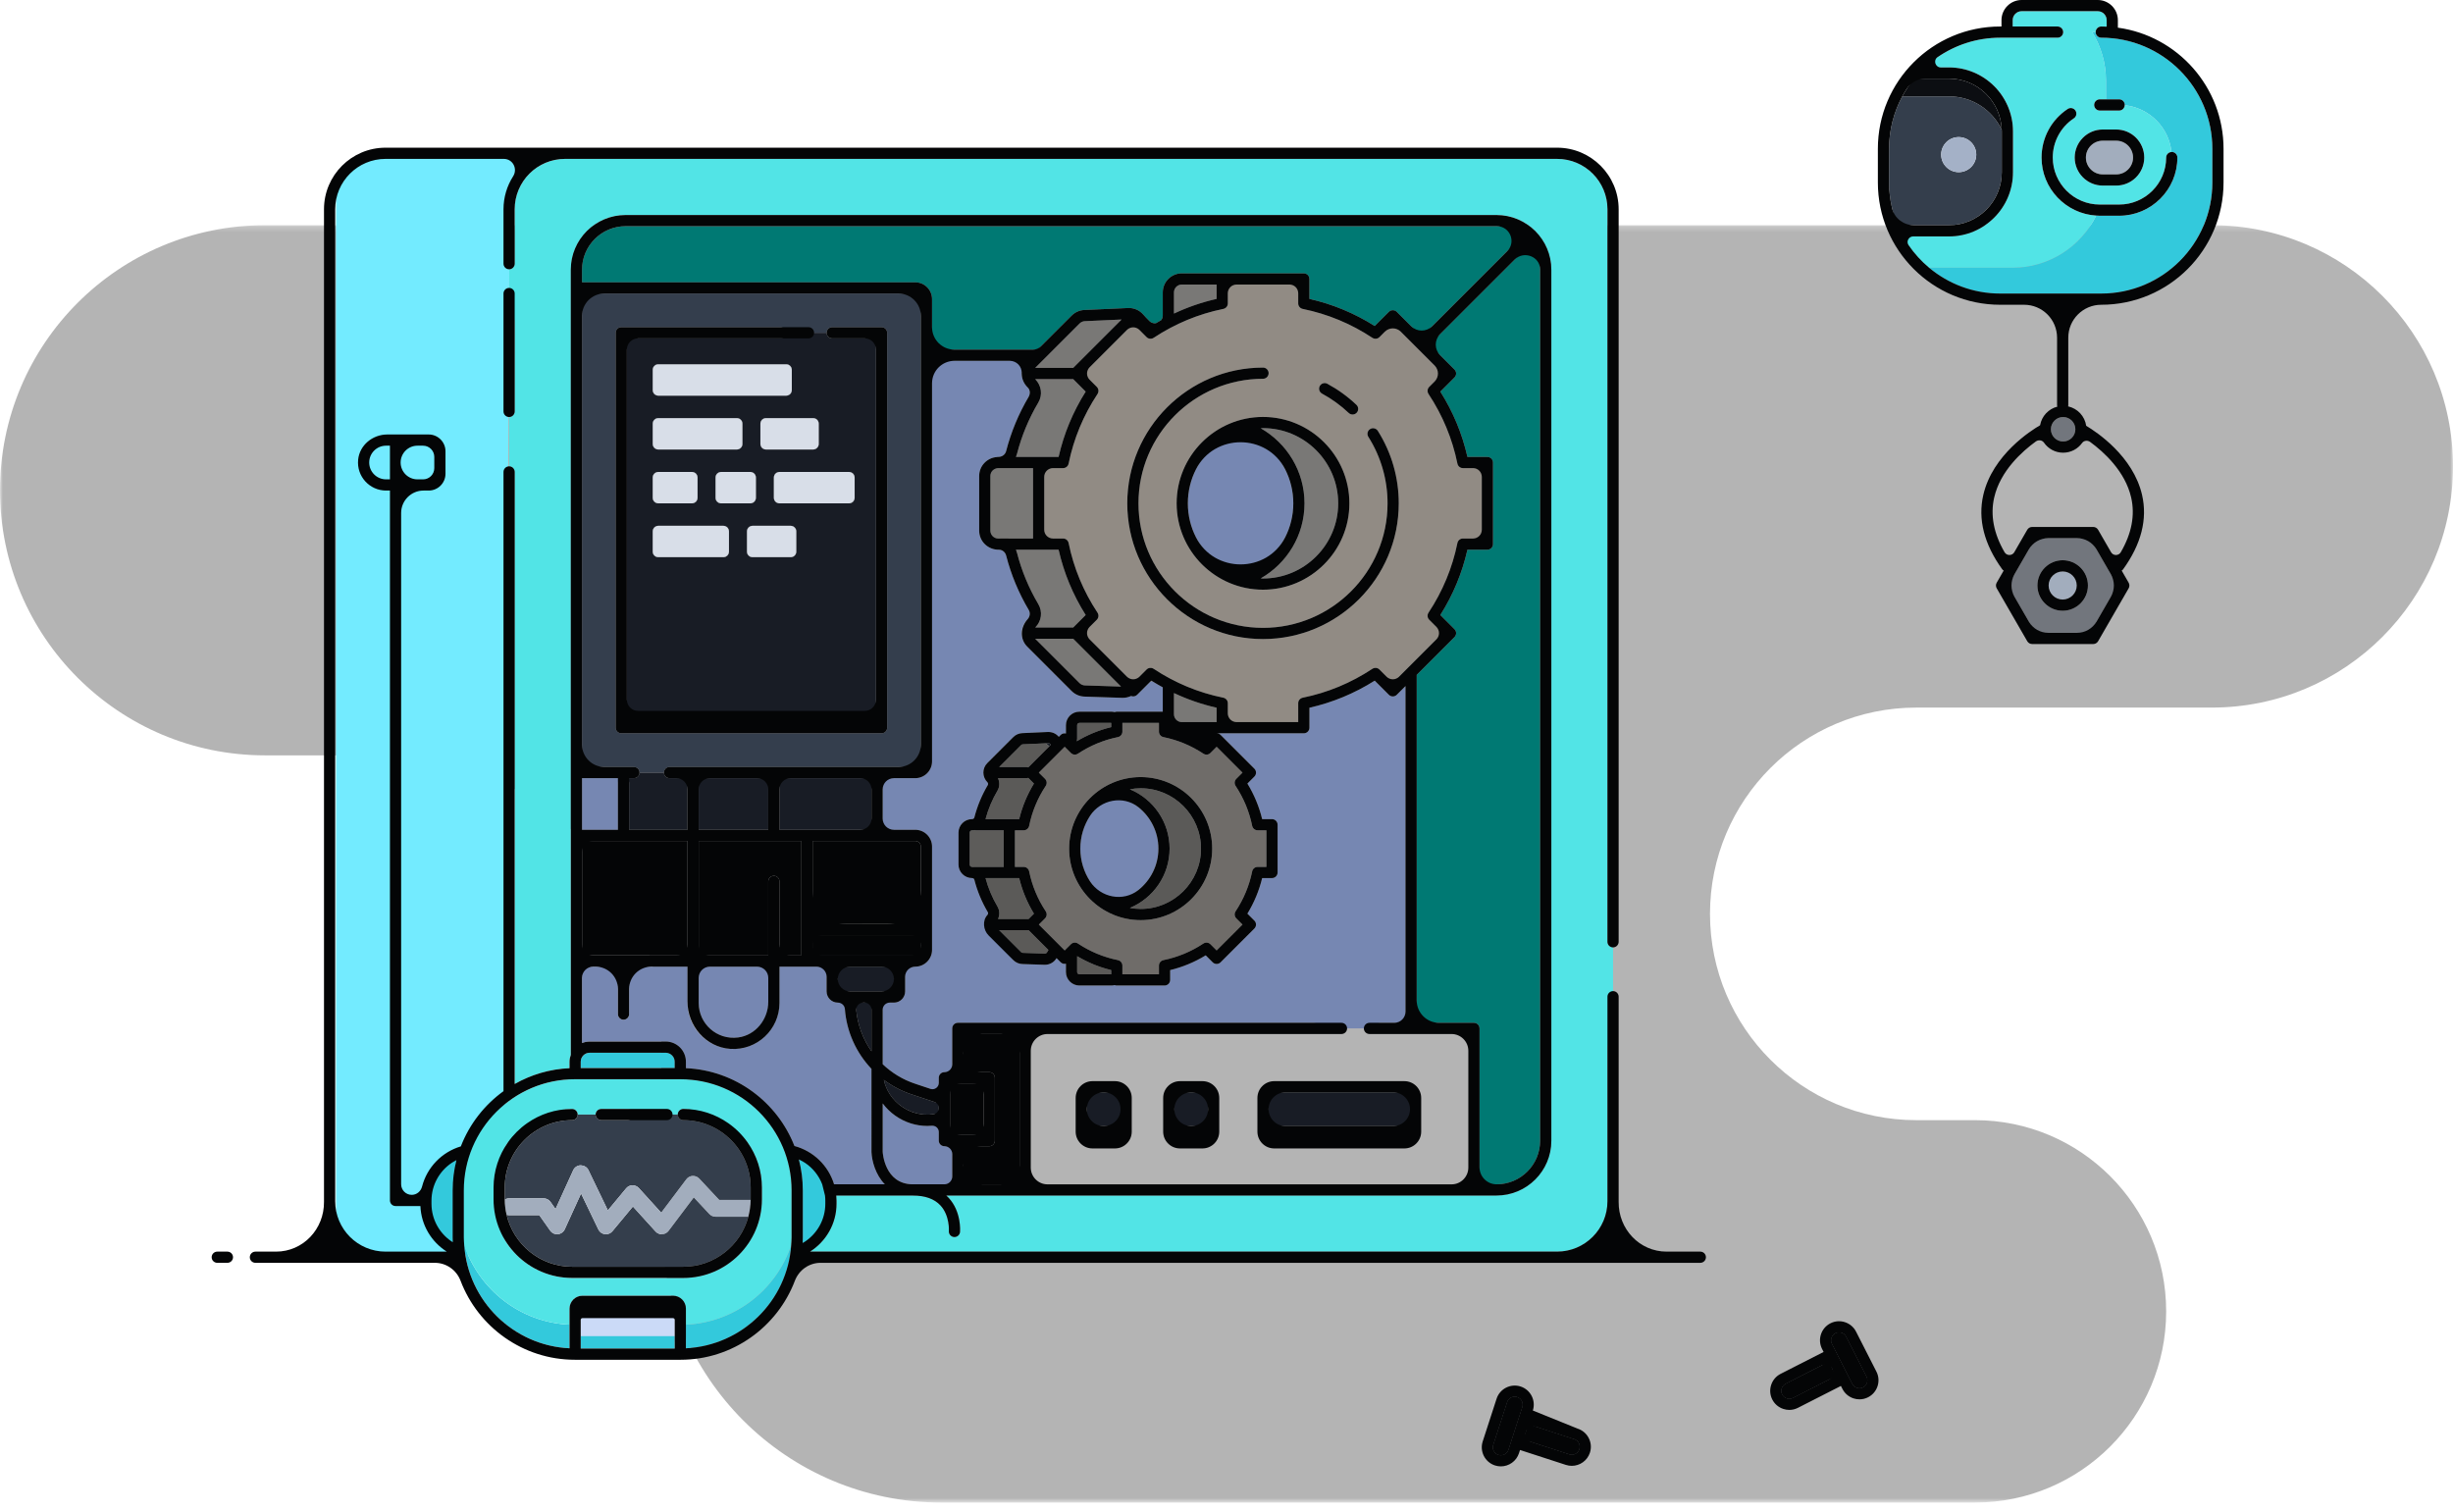 <svg xmlns="http://www.w3.org/2000/svg" width="438" height="270" viewBox="0 0 438 270" fill="none">
<g clip-path="url(#clip0)">
<mask id="mask0" mask-type="alpha" maskUnits="userSpaceOnUse" x="0" y="40" width="438" height="229">
<path d="M0 268.297V40.213H438V268.297H0Z" fill="white"/>
</mask>
<g mask="url(#mask0)">
<path fill-rule="evenodd" clip-rule="evenodd" d="M47.33 40.213H394.934C418.719 40.213 438 59.494 438 83.279C438 107.064 418.719 126.345 394.934 126.345H342.167C321.823 126.345 305.332 142.837 305.332 163.181C305.332 183.524 321.823 200.016 342.167 200.016H352.643C371.498 200.016 386.784 215.301 386.784 234.156C386.784 253.012 371.498 268.297 352.643 268.297H168.087C140.473 268.297 118.087 245.912 118.087 218.297V184.876C118.087 157.262 95.702 134.876 68.087 134.876H47.33C21.19 134.876 -0 113.686 -0 87.546V87.543C-0 61.403 21.19 40.213 47.33 40.213Z" fill="#040506" fill-opacity="0.3"/>
</g>
<path fill-rule="evenodd" clip-rule="evenodd" d="M368.306 109.056C365.819 109.056 363.796 107.033 363.796 104.546C363.796 102.059 365.819 100.036 368.306 100.036C370.793 100.036 372.816 102.059 372.816 104.546C372.816 107.033 370.793 109.056 368.306 109.056ZM373.186 96.093H363.425L358.545 104.546L363.425 112.999H373.186L378.066 104.546L373.186 96.093ZM368.385 78.834C369.59 78.834 370.57 77.854 370.57 76.649C370.57 75.444 369.59 74.464 368.385 74.464C367.18 74.464 366.201 75.444 366.201 76.649C366.201 77.854 367.18 78.834 368.385 78.834Z" fill="#72767D"/>
<path fill-rule="evenodd" clip-rule="evenodd" d="M287.021 168.165V37.371C287.021 32.409 282.983 28.371 278.021 28.371H245.969H100.902C95.939 28.371 91.902 32.409 91.902 37.371V47.082C91.902 47.634 91.454 48.082 90.902 48.082V56.415C91.454 56.415 91.902 56.862 91.902 57.415V73.463C91.902 74.016 91.454 74.463 90.902 74.463V83.27C91.454 83.27 91.902 83.718 91.902 84.27V193.555C94.816 191.898 98.144 190.89 101.691 190.735V189.582C101.691 189.148 101.78 188.737 101.921 188.352V171.604V149.168V137.95V51.41V48.171C101.921 42.778 106.309 38.391 111.702 38.391H267.221C269.907 38.391 272.343 39.48 274.112 41.239C274.12 41.246 274.129 41.248 274.137 41.255C274.144 41.263 274.146 41.272 274.153 41.28C275.912 43.049 277.001 45.485 277.001 48.171V203.69C277.001 209.083 272.614 213.471 267.221 213.471H263.229C263.212 213.472 263.198 213.48 263.181 213.48H251.161H183.051H171.031C171.014 213.48 171 213.472 170.983 213.471H168.96C169.11 213.606 169.26 213.743 169.398 213.893C171.687 216.376 171.433 219.822 171.421 219.968C171.378 220.491 170.94 220.886 170.425 220.886C170.398 220.886 170.371 220.885 170.343 220.883C169.792 220.838 169.382 220.355 169.428 219.805C169.429 219.781 169.612 217.064 167.916 215.236C166.835 214.071 165.188 213.48 163.019 213.48C162.959 213.48 162.907 213.472 162.849 213.471H149.317C149.345 213.774 149.364 214.081 149.364 214.392V214.943C149.364 218.54 147.472 221.696 144.636 223.49H245.969H265.269H278.021C282.983 223.49 287.021 219.453 287.021 214.49V186.978C287.021 186.426 287.469 185.978 288.021 185.978V169.165C287.469 169.165 287.021 168.717 287.021 168.165Z" fill="#52e4e6"/>
<path fill-rule="evenodd" clip-rule="evenodd" d="M130.967 185.307C134.392 185.307 137.178 182.52 137.178 179.096V172.604H124.755V179.096C124.755 182.52 127.542 185.307 130.967 185.307ZM170.032 204.667H168.628C168.076 204.667 167.628 204.219 167.628 203.667V200.825C166.947 200.968 166.261 201.048 165.579 201.048C163.557 201.048 161.571 200.423 159.844 199.205C158.968 198.587 158.228 197.845 157.609 197.024V205.658C157.619 205.85 157.949 211.365 162.881 211.471H170.032V204.667ZM245.528 183.634C245.528 183.082 245.976 182.634 246.528 182.634H250.963V122.504L249.406 124.061C249.016 124.451 248.383 124.451 247.992 124.061L245.466 121.535C241.86 123.814 237.944 125.439 233.805 126.373V129.937C233.805 130.489 233.357 130.937 232.805 130.937H220.785H218.236H217.265C217.513 130.944 217.758 131.036 217.947 131.225L223.977 137.255C224.367 137.645 224.367 138.278 223.977 138.669L222.731 139.915C223.941 141.893 224.824 144.022 225.366 146.264H227.123C227.675 146.264 228.123 146.712 228.123 147.264V155.791C228.123 156.343 227.675 156.791 227.123 156.791H225.366C224.824 159.033 223.941 161.163 222.731 163.141L223.977 164.387C224.367 164.778 224.367 165.41 223.977 165.801L217.947 171.83C217.557 172.221 216.924 172.221 216.533 171.83L215.288 170.585C213.309 171.795 211.18 172.678 208.938 173.22V174.977C208.938 175.529 208.49 175.977 207.938 175.977H199.411C199.275 175.977 199.145 175.948 199.027 175.899C198.842 175.946 198.651 175.977 198.452 175.977H192.739C191.412 175.977 190.332 174.897 190.332 173.57V172.08C190.007 172.155 189.654 172.084 189.401 171.83L188.654 171.084C188.213 171.842 187.385 172.297 186.512 172.27L182.552 172.141C181.94 172.121 181.363 171.871 180.929 171.438L177 167C176.061 166.061 175.349 164.331 176.288 163.392C176.446 163.234 176.473 163.033 176.381 162.877C175.307 161.066 174.499 159.117 173.978 157.087C173.933 156.913 173.774 156.791 173.59 156.791C172.226 156.791 171.147 155.712 171.147 154.384V148.672C171.147 147.344 172.226 146.264 173.553 146.264C173.774 146.264 173.933 146.143 173.978 145.968C174.499 143.939 175.307 141.99 176.381 140.178C176.473 140.022 176.446 139.822 176.317 139.692C175.349 138.725 175.35 137.198 176.288 136.26L180.936 131.612C181.362 131.185 181.928 130.936 182.53 130.909L187.098 130.704C187.836 130.677 188.518 130.963 188.999 131.503C189.017 131.522 189.04 131.547 189.059 131.568L189.401 131.225C189.654 130.972 190.007 130.901 190.332 130.976V129.486C190.332 128.159 191.412 127.079 192.739 127.079H198.452C198.651 127.079 198.842 127.111 199.028 127.156C199.146 127.108 199.275 127.079 199.411 127.079H207.62V122.73C206.988 122.384 206.362 122.023 205.747 121.639C205.614 121.666 205.484 121.704 205.353 121.756L203.048 124.061C202.754 124.355 202.323 124.427 201.961 124.278C201.486 124.497 200.959 124.616 200.407 124.605L193.642 124.384C192.775 124.356 191.96 124.002 191.347 123.389L183.417 115.459C182.09 114.132 182.089 111.972 183.416 110.645C183.917 110.145 184.006 109.449 183.683 108.904C181.883 105.864 180.528 102.598 179.654 99.196C179.498 98.584 178.943 98.157 178.305 98.157C176.367 98.157 174.84 96.63 174.84 94.753V84.992C174.84 83.184 176.261 81.715 178.043 81.608C178.078 81.605 178.108 81.588 178.144 81.588H178.244C178.943 81.588 179.498 81.161 179.654 80.55C180.528 77.147 181.883 73.881 183.683 70.841C184.006 70.296 183.917 69.6 183.465 69.149C182.795 68.478 182.456 67.621 182.434 66.765C182.432 66.74 182.42 66.719 182.42 66.694C182.42 66.668 182.432 66.646 182.434 66.621C182.447 65.829 182.74 65.053 183.299 64.43H166.423V135.95C166.423 137.605 165.077 138.95 163.423 138.95H157.609V148.169H163.423C165.077 148.169 166.423 149.514 166.423 151.169V169.605C166.423 171.259 165.077 172.605 163.423 172.605H161.615V177.025C161.615 178.128 160.718 179.025 159.615 179.025H157.609V190.028C159.22 191.562 161.17 192.769 163.382 193.507L167.628 194.922V192.448C167.628 191.896 168.076 191.448 168.628 191.448H170.032V183.634C170.032 183.082 170.48 182.634 171.032 182.634H183.051H197.382H234.528C235.08 182.634 235.528 183.082 235.528 183.634H245.528Z" fill="#7687B2"/>
<path fill-rule="evenodd" clip-rule="evenodd" d="M124.755 148.168H137.178V138.95H124.755V148.168Z" fill="#181C25"/>
<path fill-rule="evenodd" clip-rule="evenodd" d="M187.188 132.702L186.729 132.723C186.946 132.892 187.157 133.072 187.362 133.264L187.643 132.983C187.598 132.934 187.547 132.879 187.506 132.834C187.426 132.744 187.311 132.696 187.188 132.702ZM215.287 132.471L216.533 131.225C216.722 131.036 216.968 130.944 217.215 130.937H212.285C213.318 131.37 214.321 131.881 215.287 132.471ZM157.812 192.824C158.24 194.73 159.345 196.405 160.997 197.571C162.959 198.956 165.34 199.37 167.628 198.766V197.031L162.749 195.404C160.939 194.801 159.281 193.921 157.812 192.824ZM113.195 138.95H111.899C112.156 139.131 112.336 139.415 112.336 139.754V148.168H122.756V138.95H119.549C118.997 138.95 118.549 138.502 118.549 137.95H114.195C114.195 138.502 113.747 138.95 113.195 138.95ZM155.608 179.025H152.808C152.849 182.217 153.861 185.222 155.608 187.712V179.025Z" fill="#181C25"/>
<path fill-rule="evenodd" clip-rule="evenodd" d="M139.178 148.169H155.608V138.951H139.178V148.169Z" fill="#181C25"/>
<path fill-rule="evenodd" clip-rule="evenodd" d="M103.922 138.95V148.168H110.336V139.754C110.336 139.415 110.514 139.131 110.772 138.95H103.922ZM148.93 211.471H157.995C156.316 209.749 155.678 207.303 155.609 205.701L155.608 191.045V191.032V190.858C152.637 187.731 150.859 183.543 150.808 179.025H149.595C148.492 179.025 147.595 178.128 147.595 177.025V172.605H139.178V179.096C139.178 183.624 135.494 187.307 130.967 187.307C126.439 187.307 122.755 183.624 122.755 179.096V172.605H112.335V181.082C112.335 181.634 111.887 182.082 111.335 182.082C110.783 182.082 110.335 181.634 110.335 181.082V172.605H103.921V186.253C104.345 186.077 104.809 185.977 105.296 185.977H118.87C120.857 185.977 122.474 187.595 122.474 189.582V190.735C131.305 191.122 138.785 196.778 141.852 204.629C145.232 205.532 147.921 208.136 148.93 211.471Z" fill="#7687B2"/>
<path fill-rule="evenodd" clip-rule="evenodd" d="M111.702 40.391C107.412 40.391 103.922 43.881 103.922 48.171V50.411H163.423C165.077 50.411 166.423 51.756 166.423 53.411V62.43H185.273L191.358 56.345C191.961 55.742 192.762 55.389 193.613 55.351L201.418 55C202.448 54.949 203.425 55.366 204.105 56.128C204.413 56.474 204.806 56.898 205.244 57.329C205.649 57.727 206.093 57.758 206.405 57.71C206.711 57.527 207.018 57.348 207.329 57.174C207.49 56.972 207.62 56.697 207.62 56.315V52.212C207.62 50.335 209.147 48.808 211.024 48.808H218.236H220.785H232.805C233.357 48.808 233.805 49.256 233.805 49.808V53.372C237.942 54.307 241.858 55.931 245.466 58.21L247.992 55.684C248.367 55.309 249.031 55.309 249.406 55.684L253.85 60.129L271.962 42.016C270.648 41.001 269.006 40.391 267.221 40.391H111.702ZM255.264 61.543L259.708 65.987C260.098 66.377 260.098 67.01 259.708 67.401L257.182 69.927C259.461 73.535 261.086 77.45 262.021 81.588H265.585C266.137 81.588 266.585 82.036 266.585 82.588V97.157C266.585 97.71 266.137 98.157 265.585 98.157H262.021C261.086 102.295 259.461 106.211 257.182 109.819L259.708 112.345C260.098 112.736 260.098 113.369 259.708 113.759L252.963 120.504V182.634H263.181C263.733 182.634 264.181 183.082 264.181 183.634V211.471H267.221C271.512 211.471 275.002 207.981 275.002 203.691V48.171C275.002 46.386 274.391 44.745 273.376 43.431L255.264 61.543Z" fill="#007973"/>
<path fill-rule="evenodd" clip-rule="evenodd" d="M200.08 57.238L200.264 57.054L199.813 57.074C199.903 57.128 199.992 57.181 200.08 57.238Z" fill="#72767D"/>
<path fill-rule="evenodd" clip-rule="evenodd" d="M182.051 184.634H172.031V191.448H176.641C177.193 191.448 177.641 191.896 177.641 192.448V203.667C177.641 204.219 177.193 204.667 176.641 204.667H172.031V211.481H182.051V184.634Z" fill="#040506"/>
<path fill-rule="evenodd" clip-rule="evenodd" d="M194.067 201.064H200.08V195.051H194.067V201.064Z" fill="#181C25"/>
<path fill-rule="evenodd" clip-rule="evenodd" d="M209.693 201.064H215.706V195.051H209.693V201.064Z" fill="#181C25"/>
<path fill-rule="evenodd" clip-rule="evenodd" d="M226.52 201.064H251.764V195.051H226.52V201.064Z" fill="#181C25"/>
<path fill-rule="evenodd" clip-rule="evenodd" d="M169.628 202.667H175.641V193.449H169.628V202.667Z" fill="#040506"/>
<path fill-rule="evenodd" clip-rule="evenodd" d="M185.404 71.861C183.701 74.737 182.418 77.828 181.592 81.046C181.544 81.234 181.48 81.415 181.403 81.588H185.455H189.02C189.954 77.45 191.579 73.534 193.858 69.927L191.625 67.694H184.837C185.977 68.84 186.191 70.531 185.404 71.861ZM205.574 121.535L205.353 121.756C205.484 121.704 205.614 121.666 205.747 121.639C205.69 121.603 205.631 121.571 205.574 121.535ZM176.84 84.992V94.753C176.84 95.527 177.47 96.157 178.244 96.157C178.711 96.157 179.152 96.254 179.557 96.414C179.734 96.259 179.959 96.157 180.212 96.157H184.455V83.588H178.305C177.47 83.588 176.84 84.218 176.84 84.992ZM238.943 89.873C238.943 82.471 232.922 76.45 225.52 76.45C225.381 76.45 225.247 76.466 225.11 76.47C229.773 79.126 232.93 84.134 232.93 89.873C232.93 95.612 229.773 100.62 225.11 103.275C225.247 103.28 225.381 103.296 225.52 103.296C232.922 103.296 238.943 97.275 238.943 89.873ZM209.62 123.753V127.533C209.62 128.307 210.25 128.937 211.024 128.937H217.236V126.373C214.599 125.778 212.054 124.899 209.62 123.753ZM181.592 98.698C182.418 101.917 183.701 105.008 185.404 107.884C186.193 109.216 185.977 110.912 184.88 112.01C184.867 112.022 184.863 112.038 184.851 112.052H191.625L193.858 109.818C191.579 106.211 189.954 102.295 189.02 98.156H185.455H181.403C181.48 98.329 181.544 98.51 181.592 98.698ZM193.707 122.385L200.169 122.596L191.624 114.052H184.837L192.76 121.975C193.013 122.228 193.35 122.373 193.707 122.385ZM193.702 57.349C193.35 57.365 193.02 57.51 192.772 57.759L184.837 65.694H191.624L200.079 57.238C199.992 57.181 199.902 57.128 199.813 57.075L193.702 57.349ZM209.62 52.212V55.992C212.054 54.846 214.599 53.967 217.236 53.372V50.808H211.024C210.25 50.808 209.62 51.438 209.62 52.212Z" fill="#797876"/>
<path fill-rule="evenodd" clip-rule="evenodd" d="M212.096 89.873C212.096 95.88 216.062 100.977 221.513 102.685C226.964 100.977 230.93 95.88 230.93 89.873C230.93 83.866 226.964 78.769 221.513 77.061C216.062 78.769 212.096 83.866 212.096 89.873Z" fill="#7687B2"/>
<path fill-rule="evenodd" clip-rule="evenodd" d="M201.283 89.873C201.283 76.508 212.156 65.635 225.52 65.635C226.073 65.635 226.52 66.083 226.52 66.635C226.52 67.187 226.073 67.635 225.52 67.635C213.259 67.635 203.283 77.611 203.283 89.873C203.283 102.135 213.259 112.11 225.52 112.11C237.782 112.11 247.758 102.135 247.758 89.873C247.758 85.653 246.571 81.548 244.326 78C244.032 77.533 244.17 76.915 244.637 76.62C245.104 76.324 245.72 76.464 246.016 76.931C248.463 80.799 249.758 85.274 249.758 89.873C249.758 103.237 238.884 114.11 225.52 114.11C212.156 114.11 201.283 103.237 201.283 89.873ZM240.826 73.741C239.396 72.383 237.791 71.221 236.059 70.286C235.573 70.024 235.392 69.417 235.654 68.932C235.916 68.445 236.523 68.263 237.01 68.526C238.897 69.544 240.644 70.811 242.202 72.29C242.604 72.67 242.62 73.303 242.24 73.704C242.044 73.911 241.779 74.016 241.514 74.016C241.266 74.016 241.02 73.924 240.826 73.741ZM210.096 89.873C210.096 81.369 217.016 74.45 225.52 74.45C234.025 74.45 240.943 81.369 240.943 89.873C240.943 98.377 234.025 105.296 225.52 105.296C217.016 105.296 210.096 98.377 210.096 89.873ZM205.99 60.323C205.593 60.585 205.068 60.532 204.732 60.196L202.34 57.806L193.452 66.694L195.844 69.084C196.18 69.421 196.233 69.947 195.971 70.344C193.448 74.153 191.71 78.339 190.807 82.787C190.712 83.253 190.303 83.588 189.827 83.588H186.454V96.157H189.827C190.303 96.157 190.712 96.492 190.807 96.958C191.71 101.406 193.448 105.593 195.971 109.402C196.233 109.799 196.18 110.326 195.844 110.662L193.452 113.052L202.34 121.94L204.732 119.549C205.068 119.214 205.593 119.16 205.99 119.423C209.8 121.946 213.986 123.683 218.434 124.585C218.9 124.68 219.236 125.09 219.236 125.565V128.937H220.785H231.805V125.565C231.805 125.09 232.139 124.68 232.605 124.585C237.053 123.683 241.241 121.945 245.049 119.423C245.445 119.16 245.973 119.214 246.309 119.549L248.699 121.94L257.586 113.052L255.197 110.662C254.86 110.326 254.807 109.799 255.07 109.402C257.593 105.592 259.33 101.405 260.233 96.958C260.328 96.492 260.737 96.157 261.212 96.157H264.585V83.588H261.212C260.737 83.588 260.328 83.253 260.233 82.787C259.33 78.34 257.593 74.153 255.07 70.344C254.807 69.947 254.86 69.421 255.197 69.084L257.586 66.694L248.699 57.806L246.309 60.196C245.973 60.532 245.446 60.585 245.049 60.323C241.239 57.8 237.052 56.063 232.605 55.16C232.139 55.065 231.805 54.656 231.805 54.18V50.808H220.785H219.236V54.18C219.236 54.656 218.9 55.065 218.434 55.16C213.987 56.063 209.801 57.8 205.99 60.323Z" fill="#918B84"/>
<path fill-rule="evenodd" clip-rule="evenodd" d="M192.738 173.977H198.411V173.22C196.27 172.703 194.234 171.865 192.331 170.737V173.57C192.331 173.794 192.514 173.977 192.738 173.977ZM178.207 164.094H183.665L184.617 163.141C183.407 161.163 182.524 159.033 181.982 156.791H180.225C180.219 156.791 180.215 156.788 180.209 156.788C180.204 156.788 180.199 156.791 180.194 156.791H175.975C176.449 158.565 177.16 160.27 178.101 161.858C178.513 162.555 178.536 163.391 178.207 164.094ZM182.617 170.142L186.576 170.271C186.715 170.27 186.87 170.199 186.938 170.075C187.012 169.938 187.1 169.787 187.2 169.63L183.664 166.094H178.413L182.342 170.023C182.415 170.096 182.513 170.139 182.617 170.142ZM180.225 146.264H181.026H181.982C182.524 144.022 183.407 141.892 184.617 139.914L183.597 138.893C183.491 138.931 183.38 138.961 183.262 138.961H178.216C178.21 138.961 178.205 138.958 178.199 138.958C178.535 139.67 178.512 140.503 178.101 141.197C177.16 142.786 176.449 144.491 175.974 146.264H180.225ZM182.619 132.907C182.517 132.911 182.422 132.954 182.349 133.026L178.413 136.962H183.261C183.38 136.962 183.491 136.991 183.596 137.03L187.362 133.263C187.157 133.072 186.945 132.892 186.728 132.722L182.619 132.907ZM192.332 129.486V131.888C192.332 132.05 192.293 132.203 192.262 132.359C194.184 131.21 196.243 130.36 198.411 129.836V129.079H192.739C192.515 129.079 192.332 129.262 192.332 129.486Z" fill="#5B5A58"/>
<path fill-rule="evenodd" clip-rule="evenodd" d="M214.447 151.528C214.447 145.587 209.614 140.754 203.673 140.754C203.014 140.754 202.371 140.822 201.745 140.937C205.905 142.657 208.842 146.754 208.842 151.528C208.842 156.301 205.906 160.399 201.747 162.119C202.373 162.233 203.014 162.301 203.673 162.301C209.614 162.301 214.447 157.468 214.447 151.528Z" fill="#5B5A58"/>
<path fill-rule="evenodd" clip-rule="evenodd" d="M198.423 142.129C203.15 142.65 206.841 146.664 206.841 151.528C206.841 156.391 203.151 160.406 198.424 160.927C195.132 159.081 192.9 155.562 192.9 151.528C192.9 147.493 195.132 143.975 198.423 142.129Z" fill="#7687B2"/>
<path fill-rule="evenodd" clip-rule="evenodd" d="M179.225 148.264V154.791H173.92C173.898 154.791 173.879 154.797 173.859 154.802C173.844 154.806 173.829 154.81 173.814 154.812C173.797 154.81 173.78 154.809 173.763 154.807C173.694 154.799 173.625 154.791 173.553 154.791C173.329 154.791 173.146 154.608 173.146 154.384V148.671C173.146 148.447 173.329 148.264 173.589 148.264C173.755 148.264 173.916 148.242 174.074 148.209C174.082 148.212 174.09 148.214 174.098 148.217C174.177 148.24 174.256 148.264 174.343 148.264H179.225Z" fill="#5D5C5A"/>
<path fill-rule="evenodd" clip-rule="evenodd" d="M203.673 138.754C196.63 138.754 190.9 144.485 190.9 151.528C190.9 158.571 196.63 164.301 203.673 164.301C210.717 164.301 216.447 158.571 216.447 151.528C216.447 144.485 210.717 138.754 203.673 138.754ZM214.875 134.579C215.273 134.841 215.797 134.789 216.134 134.452L217.24 133.346L221.855 137.962L220.749 139.068C220.413 139.403 220.36 139.93 220.622 140.327C222.069 142.512 223.066 144.913 223.584 147.464C223.678 147.929 224.088 148.264 224.564 148.264H226.122V154.791H224.564C224.088 154.791 223.678 155.126 223.584 155.592C223.066 158.143 222.069 160.544 220.622 162.729C220.36 163.125 220.413 163.652 220.749 163.988L221.855 165.094L217.24 169.709L216.134 168.603C215.797 168.267 215.271 168.213 214.875 168.477C212.69 169.924 210.289 170.92 207.738 171.438C207.272 171.532 206.937 171.942 206.937 172.418V173.977H200.41V172.418C200.41 171.942 200.075 171.532 199.609 171.438C197.059 170.92 194.658 169.924 192.473 168.477C192.077 168.213 191.55 168.267 191.213 168.603L190.108 169.709L185.492 165.094L186.598 163.988C186.935 163.652 186.987 163.125 186.725 162.729C185.277 160.544 184.281 158.143 183.764 155.592C183.669 155.126 183.259 154.791 182.784 154.791H181.225V148.264H182.784C183.259 148.264 183.669 147.929 183.764 147.463C184.281 144.913 185.277 142.512 186.725 140.327C186.987 139.93 186.935 139.404 186.598 139.068L185.492 137.962L190.108 133.346L191.213 134.452C191.55 134.789 192.075 134.841 192.473 134.579C194.658 133.132 197.059 132.136 199.609 131.618C200.075 131.523 200.41 131.113 200.41 130.638V129.079H206.937V130.638C206.937 131.113 207.272 131.523 207.738 131.618C210.289 132.136 212.69 133.132 214.875 134.579Z" fill="#6F6C69"/>
<path fill-rule="evenodd" clip-rule="evenodd" d="M110.934 58.423C110.382 58.423 109.934 58.871 109.934 59.423V129.937C109.934 130.489 110.382 130.937 110.934 130.937H157.409C157.961 130.937 158.409 130.489 158.409 129.937V59.423C158.409 58.871 157.961 58.423 157.409 58.423H148.595C148.042 58.423 147.595 58.871 147.595 59.423H140.361C140.361 58.871 139.913 58.423 139.361 58.423H110.934ZM113.194 136.95H103.921V52.41H163.422C163.974 52.41 164.422 52.859 164.422 53.41V135.95C164.422 136.502 163.974 136.95 163.422 136.95H119.549C118.997 136.95 118.549 137.398 118.549 137.95H114.194C114.194 137.398 113.747 136.95 113.194 136.95Z" fill="#343E4D"/>
<path fill-rule="evenodd" clip-rule="evenodd" d="M152.602 88.881C152.602 89.433 152.154 89.881 151.602 89.881H139.179C138.626 89.881 138.179 89.433 138.179 88.881V85.272C138.179 84.719 138.626 84.272 139.179 84.272H151.602C152.154 84.272 152.602 84.719 152.602 85.272V88.881ZM142.185 98.496C142.185 99.048 141.737 99.496 141.185 99.496H134.371C133.819 99.496 133.371 99.048 133.371 98.496V94.887C133.371 94.335 133.819 93.887 134.371 93.887H141.185C141.737 93.887 142.185 94.335 142.185 94.887V98.496ZM130.165 98.496C130.165 99.048 129.718 99.496 129.165 99.496H117.543C116.991 99.496 116.543 99.048 116.543 98.496V94.887C116.543 94.335 116.991 93.887 117.543 93.887H129.165C129.718 93.887 130.165 94.335 130.165 94.887V98.496ZM135.775 75.656C135.775 75.104 136.223 74.656 136.775 74.656H145.192C145.744 74.656 146.192 75.104 146.192 75.656V79.265C146.192 79.818 145.744 80.265 145.192 80.265H136.775C136.223 80.265 135.775 79.818 135.775 79.265V75.656ZM117.543 70.65C116.991 70.65 116.543 70.202 116.543 69.65V66.041C116.543 65.488 116.991 65.041 117.543 65.041H140.384C140.936 65.041 141.384 65.488 141.384 66.041V69.65C141.384 70.202 140.936 70.65 140.384 70.65H117.543ZM127.762 85.272C127.762 84.719 128.209 84.272 128.762 84.272H133.974C134.526 84.272 134.974 84.719 134.974 85.272V88.881C134.974 89.433 134.526 89.881 133.974 89.881H128.762C128.209 89.881 127.762 89.433 127.762 88.881V85.272ZM124.557 85.272V88.881C124.557 89.433 124.109 89.881 123.557 89.881H117.543C116.991 89.881 116.543 89.433 116.543 88.881V85.272C116.543 84.719 116.991 84.272 117.543 84.272H123.557C124.109 84.272 124.557 84.719 124.557 85.272ZM117.543 80.265C116.991 80.265 116.543 79.818 116.543 79.265V75.656C116.543 75.104 116.991 74.656 117.543 74.656H131.57C132.122 74.656 132.57 75.104 132.57 75.656V79.265C132.57 79.818 132.122 80.265 131.57 80.265H117.543ZM139.361 60.423H111.935V128.938H156.41V60.423H148.595C148.043 60.423 147.595 59.976 147.595 59.423H140.361C140.361 59.976 139.914 60.423 139.361 60.423Z" fill="#181C25"/>
<path fill-rule="evenodd" clip-rule="evenodd" d="M159.617 177.025V172.605H149.595V177.025H159.617Z" fill="#181C25"/>
<path fill-rule="evenodd" clip-rule="evenodd" d="M143.139 170.605C143.124 170.537 143.098 170.474 143.098 170.401V150.169H124.755V170.605H137.178V157.388C137.178 156.835 137.626 156.388 138.178 156.388C138.73 156.388 139.178 156.835 139.178 157.388V170.605H143.139ZM163.423 150.169H145.099V164.996H164.221C164.293 164.996 164.356 165.023 164.423 165.037V151.169C164.423 150.618 163.974 150.169 163.423 150.169Z" fill="#040506"/>
<path fill-rule="evenodd" clip-rule="evenodd" d="M103.922 170.605H122.755V150.169H103.922V170.605Z" fill="#040506"/>
<path d="M60 34.5L63 29L70 27.5H94L91 34.5L90 224H60V34.5Z" fill="#73ebff"/>
<path fill-rule="evenodd" clip-rule="evenodd" d="M281.905 257.7C282.075 258.036 282.106 258.416 281.991 258.77C281.876 259.124 281.628 259.414 281.292 259.584C280.956 259.755 280.576 259.787 280.221 259.671L272.029 257.009L272.896 254.339L281.09 257.001C281.444 257.116 281.733 257.365 281.905 257.7ZM270.897 249.477C271.633 249.716 272.037 250.51 271.798 251.246L269.322 258.867C269.083 259.603 268.288 260.007 267.553 259.768C266.817 259.529 266.412 258.735 266.652 257.999L269.128 250.378C269.32 249.786 269.872 249.408 270.464 249.408C270.607 249.408 270.753 249.43 270.897 249.477ZM326.526 243.189L327.8 245.69L320.124 249.602C319.792 249.772 319.411 249.799 319.054 249.683C318.696 249.566 318.405 249.32 318.236 248.988C318.067 248.656 318.038 248.276 318.154 247.918C318.271 247.56 318.517 247.269 318.849 247.1L326.526 243.189ZM328.81 237.992C329.169 238.108 329.459 238.355 329.628 238.687L333.266 245.827C333.435 246.158 333.464 246.538 333.348 246.896C333.231 247.255 332.984 247.545 332.652 247.715C332.32 247.883 331.941 247.912 331.583 247.796C331.224 247.68 330.934 247.433 330.765 247.101L327.127 239.962C326.775 239.272 327.05 238.425 327.74 238.073C327.938 237.972 328.153 237.921 328.37 237.921C328.518 237.921 328.666 237.945 328.81 237.992ZM141.383 66.04V69.649C141.383 70.201 140.935 70.649 140.383 70.649H117.544C116.991 70.649 116.544 70.201 116.544 69.649V66.04C116.544 65.488 116.991 65.04 117.544 65.04H140.383C140.935 65.04 141.383 65.488 141.383 66.04ZM132.57 75.656V79.265C132.57 79.817 132.122 80.265 131.57 80.265H117.544C116.991 80.265 116.544 79.817 116.544 79.265V75.656C116.544 75.103 116.991 74.656 117.544 74.656H131.57C132.122 74.656 132.57 75.103 132.57 75.656ZM145.192 80.265H136.775C136.223 80.265 135.775 79.817 135.775 79.265V75.656C135.775 75.103 136.223 74.656 136.775 74.656H145.192C145.744 74.656 146.192 75.103 146.192 75.656V79.265C146.192 79.817 145.744 80.265 145.192 80.265ZM116.543 85.271C116.543 84.719 116.991 84.271 117.543 84.271H123.556C124.108 84.271 124.556 84.719 124.556 85.271V88.88C124.556 89.433 124.108 89.88 123.556 89.88H117.543C116.991 89.88 116.543 89.433 116.543 88.88V85.271ZM133.973 89.881H128.762C128.21 89.881 127.761 89.433 127.761 88.881V85.272C127.761 84.719 128.21 84.272 128.762 84.272H133.973C134.525 84.272 134.973 84.719 134.973 85.272V88.881C134.973 89.433 134.525 89.881 133.973 89.881ZM139.179 84.271H151.602C152.154 84.271 152.602 84.719 152.602 85.271V88.88C152.602 89.433 152.154 89.88 151.602 89.88H139.179C138.626 89.88 138.179 89.433 138.179 88.88V85.271C138.179 84.719 138.626 84.271 139.179 84.271ZM117.543 93.887H129.165C129.717 93.887 130.165 94.335 130.165 94.887V98.496C130.165 99.048 129.717 99.496 129.165 99.496H117.543C116.991 99.496 116.543 99.048 116.543 98.496V94.887C116.543 94.335 116.991 93.887 117.543 93.887ZM134.371 93.887H141.185C141.737 93.887 142.185 94.335 142.185 94.887V98.496C142.185 99.048 141.737 99.496 141.185 99.496H134.371C133.819 99.496 133.371 99.048 133.371 98.496V94.887C133.371 94.335 133.819 93.887 134.371 93.887Z" fill="#040506"/>
<path fill-rule="evenodd" clip-rule="evenodd" d="M281.905 257.7C282.075 258.036 282.106 258.416 281.991 258.77C281.876 259.124 281.628 259.414 281.292 259.584C280.956 259.755 280.576 259.787 280.221 259.671L272.029 257.009L272.896 254.339L281.09 257.001C281.444 257.116 281.733 257.365 281.905 257.7ZM270.897 249.477C271.633 249.716 272.037 250.51 271.798 251.246L269.322 258.867C269.083 259.603 268.288 260.007 267.553 259.768C266.817 259.529 266.412 258.735 266.652 257.999L269.128 250.378C269.32 249.786 269.872 249.408 270.464 249.408C270.607 249.408 270.753 249.43 270.897 249.477ZM326.526 243.189L327.8 245.69L320.124 249.602C319.792 249.772 319.411 249.799 319.054 249.683C318.696 249.566 318.405 249.32 318.236 248.988C318.067 248.656 318.038 248.276 318.154 247.918C318.271 247.56 318.517 247.269 318.849 247.1L326.526 243.189ZM328.81 237.992C329.169 238.108 329.459 238.355 329.628 238.687L333.266 245.827C333.435 246.158 333.464 246.538 333.348 246.896C333.231 247.255 332.984 247.545 332.652 247.715C332.32 247.883 331.941 247.912 331.583 247.796C331.224 247.68 330.934 247.433 330.765 247.101L327.127 239.962C326.775 239.272 327.05 238.425 327.74 238.073C327.938 237.972 328.153 237.921 328.37 237.921C328.518 237.921 328.666 237.945 328.81 237.992ZM141.383 66.04V69.649C141.383 70.201 140.935 70.649 140.383 70.649H117.544C116.991 70.649 116.544 70.201 116.544 69.649V66.04C116.544 65.488 116.991 65.04 117.544 65.04H140.383C140.935 65.04 141.383 65.488 141.383 66.04ZM132.57 75.656V79.265C132.57 79.817 132.122 80.265 131.57 80.265H117.544C116.991 80.265 116.544 79.817 116.544 79.265V75.656C116.544 75.103 116.991 74.656 117.544 74.656H131.57C132.122 74.656 132.57 75.103 132.57 75.656ZM145.192 80.265H136.775C136.223 80.265 135.775 79.817 135.775 79.265V75.656C135.775 75.103 136.223 74.656 136.775 74.656H145.192C145.744 74.656 146.192 75.103 146.192 75.656V79.265C146.192 79.817 145.744 80.265 145.192 80.265ZM116.543 85.271C116.543 84.719 116.991 84.271 117.543 84.271H123.556C124.108 84.271 124.556 84.719 124.556 85.271V88.88C124.556 89.433 124.108 89.88 123.556 89.88H117.543C116.991 89.88 116.543 89.433 116.543 88.88V85.271ZM133.973 89.881H128.762C128.21 89.881 127.761 89.433 127.761 88.881V85.272C127.761 84.719 128.21 84.272 128.762 84.272H133.973C134.525 84.272 134.973 84.719 134.973 85.272V88.881C134.973 89.433 134.525 89.881 133.973 89.881ZM139.179 84.271H151.602C152.154 84.271 152.602 84.719 152.602 85.271V88.88C152.602 89.433 152.154 89.88 151.602 89.88H139.179C138.626 89.88 138.179 89.433 138.179 88.88V85.271C138.179 84.719 138.626 84.271 139.179 84.271ZM117.543 93.887H129.165C129.717 93.887 130.165 94.335 130.165 94.887V98.496C130.165 99.048 129.717 99.496 129.165 99.496H117.543C116.991 99.496 116.543 99.048 116.543 98.496V94.887C116.543 94.335 116.991 93.887 117.543 93.887ZM134.371 93.887H141.185C141.737 93.887 142.185 94.335 142.185 94.887V98.496C142.185 99.048 141.737 99.496 141.185 99.496H134.371C133.819 99.496 133.371 99.048 133.371 98.496V94.887C133.371 94.335 133.819 93.887 134.371 93.887Z" fill="#D8DEE8"/>
<path fill-rule="evenodd" clip-rule="evenodd" d="M163.423 170.605C163.974 170.605 164.423 170.156 164.423 169.605V166.955C164.409 166.958 164.396 166.961 164.383 166.965L164.363 166.97C164.317 166.983 164.271 166.996 164.221 166.996H145.099V170.401C145.099 170.45 145.086 170.495 145.074 170.539L145.067 170.567C145.063 170.579 145.06 170.592 145.058 170.605H163.423ZM281.991 258.77C282.106 258.416 282.075 258.036 281.905 257.7C281.733 257.365 281.444 257.116 281.09 257.001L272.896 254.339L272.029 257.009L280.221 259.671C280.576 259.787 280.956 259.755 281.292 259.584C281.628 259.414 281.876 259.124 281.991 258.77ZM271.798 251.246C272.037 250.51 271.633 249.716 270.897 249.477C270.753 249.43 270.607 249.408 270.464 249.408C269.872 249.408 269.32 249.786 269.128 250.378L266.652 257.999C266.412 258.735 266.817 259.529 267.553 259.768C268.288 260.007 269.083 259.603 269.322 258.867L271.798 251.246ZM327.8 245.69L326.526 243.189L318.849 247.1C318.517 247.269 318.271 247.56 318.154 247.918C318.038 248.276 318.067 248.656 318.236 248.988C318.405 249.32 318.696 249.566 319.054 249.683C319.411 249.799 319.792 249.772 320.124 249.602L327.8 245.69ZM329.628 238.687C329.459 238.355 329.169 238.108 328.81 237.992C328.666 237.945 328.518 237.921 328.37 237.921C328.153 237.921 327.938 237.972 327.74 238.073C327.05 238.425 326.775 239.272 327.127 239.962L330.765 247.101C330.934 247.433 331.224 247.68 331.583 247.796C331.941 247.912 332.32 247.883 332.652 247.715C332.984 247.545 333.231 247.255 333.348 246.896C333.464 246.538 333.435 246.158 333.266 245.827L329.628 238.687Z" fill="#040506"/>
<path fill-rule="evenodd" clip-rule="evenodd" d="M163.423 170.605C163.974 170.605 164.423 170.156 164.423 169.605V166.955C164.409 166.958 164.396 166.961 164.383 166.965L164.363 166.97C164.317 166.983 164.271 166.996 164.221 166.996H145.099V170.401C145.099 170.45 145.086 170.495 145.074 170.539L145.067 170.567C145.063 170.579 145.06 170.592 145.058 170.605H163.423ZM281.991 258.77C282.106 258.416 282.075 258.036 281.905 257.7C281.733 257.365 281.444 257.116 281.09 257.001L272.896 254.339L272.029 257.009L280.221 259.671C280.576 259.787 280.956 259.755 281.292 259.584C281.628 259.414 281.876 259.124 281.991 258.77ZM271.798 251.246C272.037 250.51 271.633 249.716 270.897 249.477C270.753 249.43 270.607 249.408 270.464 249.408C269.872 249.408 269.32 249.786 269.128 250.378L266.652 257.999C266.412 258.735 266.817 259.529 267.553 259.768C268.288 260.007 269.083 259.603 269.322 258.867L271.798 251.246ZM327.8 245.69L326.526 243.189L318.849 247.1C318.517 247.269 318.271 247.56 318.154 247.918C318.038 248.276 318.067 248.656 318.236 248.988C318.405 249.32 318.696 249.566 319.054 249.683C319.411 249.799 319.792 249.772 320.124 249.602L327.8 245.69ZM329.628 238.687C329.459 238.355 329.169 238.108 328.81 237.992C328.666 237.945 328.518 237.921 328.37 237.921C328.153 237.921 327.938 237.972 327.74 238.073C327.05 238.425 326.775 239.272 327.127 239.962L330.765 247.101C330.934 247.433 331.224 247.68 331.583 247.796C331.941 247.912 332.32 247.883 332.652 247.715C332.984 247.545 333.231 247.255 333.348 246.896C333.464 246.538 333.435 246.158 333.266 245.827L329.628 238.687Z" fill="#040506"/>
<path fill-rule="evenodd" clip-rule="evenodd" d="M120.475 190.711V189.583C120.475 188.698 119.755 187.978 118.871 187.978H105.296C104.412 187.978 103.691 188.698 103.691 189.583V190.711H120.475ZM147.585 217.381L148.085 215.714C149.337 215.684 149.633 213.99 148.195 213.114C147.599 212.752 147.718 211.52 147.502 210.881C147.002 209.403 145.379 208.056 144.252 207.028C143.892 206.785 143.035 207.212 142.637 207.028C143.098 208.792 143.345 210.641 143.345 212.548V220.964C143.345 221.296 143.335 221.625 143.32 221.954C143.475 221.863 144.104 222.4 144.252 222.3C146.081 220.633 147.585 220.05 147.585 217.381ZM76.646 214.392V214.943C76.646 217.613 78.423 220.645 80.252 222.312C80.32 222.358 80.772 221.759 80.842 221.803C80.832 221.524 80.821 221.245 80.821 220.963V212.547C80.821 210.688 81.056 208.884 81.495 207.161C81.197 207.312 80.11 206.975 79.835 207.161C78.006 208.828 76.646 211.723 76.646 214.392Z" fill="#33c9dc"/>
<path fill-rule="evenodd" clip-rule="evenodd" d="M82.888 222.299C83.559 232.293 91.649 240.264 101.691 240.751V236.533C92.901 236.13 85.54 230.299 82.888 222.299ZM141.277 222.3C138.625 230.3 131.264 236.129 122.475 236.533V240.751C132.517 240.263 140.606 232.293 141.277 222.3Z" fill="#33c9dc"/>
<path fill-rule="evenodd" clip-rule="evenodd" d="M122.018 228.19H102.149C94.416 228.19 88.126 221.899 88.126 214.168V212.038C88.126 209.052 89.071 206.288 90.668 204.011C92.931 205.239 93.334 202.196 94.598 201.064C96.874 199.467 99.163 198.015 102.149 198.015C102.701 198.015 103.149 198.463 103.149 199.015H106.35C106.35 198.463 106.797 198.015 107.35 198.015H112.083C112.636 198.015 113.083 198.463 113.083 199.015H121.018C121.018 198.463 121.466 198.015 122.018 198.015C125.004 198.015 127.142 199.95 129.418 201.547C130.825 202.409 132.636 202.604 133.498 204.01C135.095 206.287 136.04 209.052 136.04 212.038V214.168C136.04 221.899 129.75 228.19 122.018 228.19ZM141.277 222.3C141.307 221.856 141.345 221.414 141.345 220.963V212.547C141.345 201.609 132.447 192.711 121.509 192.711H102.658C91.72 192.711 82.821 201.609 82.821 212.547V220.963C82.821 221.414 82.859 221.856 82.889 222.299C85.54 230.299 92.902 236.129 101.691 236.533V233.667C101.691 232.397 102.724 231.364 103.994 231.364H120.173C121.442 231.364 122.475 232.397 122.475 233.667V236.533C131.264 236.129 138.625 230.299 141.277 222.3Z" fill="#52e4e6"/>
<path fill-rule="evenodd" clip-rule="evenodd" d="M126.666 216.779L123.879 213.8L119.369 219.789C119.1 220.146 118.686 220.364 118.239 220.384C117.793 220.404 117.36 220.225 117.06 219.894L113.01 215.434L109.352 219.844C109.065 220.19 108.641 220.386 108.198 220.386C108.137 220.386 108.076 220.383 108.016 220.376C107.508 220.313 107.068 219.998 106.846 219.537L103.754 213.114L100.838 219.508C100.616 219.998 100.148 220.33 99.613 220.38C99.082 220.436 98.558 220.191 98.248 219.751L96.292 216.977H90.902C90.744 216.977 90.594 216.946 90.451 216.901C91.694 222.216 96.461 226.19 102.149 226.19H122.018C127.579 226.19 132.256 222.39 133.624 217.255H127.762C127.347 217.255 126.95 217.083 126.666 216.779Z" fill="#343E4C"/>
<path fill-rule="evenodd" clip-rule="evenodd" d="M102.149 200.015C95.52 200.015 90.126 205.409 90.126 212.038V214.167C90.126 214.178 90.128 214.188 90.128 214.199C90.354 214.061 90.617 213.977 90.902 213.977H97.07C97.558 213.977 98.015 214.214 98.296 214.613L99.193 215.885L102.352 208.956C102.593 208.427 103.119 208.084 103.701 208.078C104.291 208.108 104.816 208.404 105.068 208.928L108.536 216.129L111.805 212.188C112.082 211.854 112.491 211.656 112.925 211.646C113.356 211.646 113.777 211.816 114.069 212.138L118.063 216.536L122.557 210.569C122.824 210.215 123.233 209.996 123.676 209.973C124.114 209.958 124.548 210.122 124.851 210.447L128.413 214.254H134.036C134.036 214.225 134.041 214.197 134.041 214.167V212.038C134.041 205.409 128.648 200.015 122.018 200.015C121.466 200.015 121.018 199.567 121.018 199.015H113.084C113.084 199.567 112.636 200.015 112.084 200.015H107.35C106.797 200.015 106.35 199.567 106.35 199.015H103.149C103.149 199.567 102.701 200.015 102.149 200.015Z" fill="#343E4C"/>
<path fill-rule="evenodd" clip-rule="evenodd" d="M120.475 234.668C120.475 234.501 120.339 234.366 120.173 234.366H103.994C103.827 234.366 103.691 234.501 103.691 234.668V239.585H120.475V234.668Z" fill="#CBDAF7"/>
<path fill-rule="evenodd" clip-rule="evenodd" d="M103.691 240.8H120.475V238.584H103.691V240.8Z" fill="#33c9dc"/>
<path fill-rule="evenodd" clip-rule="evenodd" d="M375.459 23.125H377.863C380.624 23.125 382.87 25.371 382.87 28.132C382.87 30.893 380.624 33.138 377.863 33.138H375.459C372.698 33.138 370.453 30.893 370.453 28.132C370.453 25.371 372.698 23.125 375.459 23.125ZM357.143 6.733C351.947 6.733 347.226 8.757 343.686 12.038H348.001C354.306 12.038 359.436 17.168 359.436 23.473V30.778C359.436 37.083 354.306 42.213 348.001 42.213H339.816C341.01 44.352 342.583 46.25 344.451 47.809H359.34C365.909 47.809 371.575 44.007 374.301 38.492C368.863 38.165 364.537 33.65 364.537 28.132C364.537 24.634 366.28 21.393 369.2 19.46C369.661 19.155 370.281 19.281 370.586 19.742C370.891 20.203 370.765 20.823 370.304 21.128C367.945 22.689 366.537 25.308 366.537 28.132C366.537 32.759 370.301 36.523 374.928 36.523H378.394C383.021 36.523 386.786 32.759 386.786 28.132C386.786 27.598 387.207 27.171 387.733 27.143C387.272 22.746 383.78 19.253 379.383 18.793C379.354 19.319 378.927 19.74 378.394 19.74H374.928C374.376 19.74 373.928 19.292 373.928 18.74C373.928 18.188 374.376 17.74 374.928 17.74H376.037V14.417C376.037 11.231 375.129 8.266 373.581 5.733H374.193C374.193 5.181 374.641 4.733 375.193 4.733C375.518 4.733 375.841 4.744 376.163 4.758V3.604C376.163 2.72 375.442 2 374.558 2H360.983C360.099 2 359.379 2.72 359.379 3.604V4.733H367.396C367.948 4.733 368.396 5.181 368.396 5.733C368.396 6.286 367.948 6.733 367.396 6.733H357.143Z" fill="#52e4e6"/>
<path fill-rule="evenodd" clip-rule="evenodd" d="M349.741 24.48C351.47 24.48 352.871 25.882 352.871 27.61C352.871 29.339 351.47 30.741 349.741 30.741C348.012 30.741 346.609 29.339 346.609 27.61C346.609 25.882 348.012 24.48 349.741 24.48ZM348 40.213C353.202 40.213 357.435 35.98 357.435 30.778V23.473C357.435 23.375 357.425 23.279 357.422 23.181C355.747 19.656 352.163 17.212 348 17.212H339.66C338.161 20.001 337.306 23.187 337.306 26.57V32.582C337.306 35.285 337.853 37.862 338.837 40.213H348Z" fill="#343E4C"/>
<path fill-rule="evenodd" clip-rule="evenodd" d="M357.421 23.181C357.265 18.114 353.104 14.038 348 14.038H341.782C340.978 15.022 340.267 16.084 339.661 17.212H348C352.163 17.212 355.746 19.656 357.421 23.181Z" fill="#0C0E12"/>
<path fill-rule="evenodd" clip-rule="evenodd" d="M349.741 30.741C351.47 30.741 352.871 29.339 352.871 27.61C352.871 25.882 351.47 24.48 349.741 24.48C348.012 24.48 346.609 25.882 346.609 27.61C346.609 29.339 348.012 30.741 349.741 30.741Z" fill="#A4B1C7"/>
<path fill-rule="evenodd" clip-rule="evenodd" d="M376.036 14.416V17.739H378.393C378.946 17.739 379.393 18.187 379.393 18.739C379.393 18.758 379.384 18.774 379.383 18.792C383.779 19.253 387.272 22.746 387.732 27.142C387.75 27.141 387.766 27.131 387.785 27.131C388.337 27.131 388.785 27.579 388.785 28.131C388.785 33.861 384.123 38.523 378.393 38.523H374.928C374.716 38.523 374.509 38.504 374.3 38.491C371.575 44.006 365.908 47.809 359.34 47.809H344.451C347.893 50.683 352.318 52.418 357.142 52.418H375.192C386.13 52.418 395.029 43.519 395.029 32.581V26.569C395.029 15.631 386.13 6.733 375.192 6.733C374.64 6.733 374.192 6.285 374.192 5.733V5.732H373.58C375.128 8.265 376.036 11.231 376.036 14.416Z" fill="#33c9dc"/>
<path fill-rule="evenodd" clip-rule="evenodd" d="M375.459 31.138H377.863C379.521 31.138 380.87 29.789 380.87 28.132C380.87 26.473 379.521 25.125 377.863 25.125H375.459C373.801 25.125 372.453 26.473 372.453 28.132C372.453 29.789 373.801 31.138 375.459 31.138ZM368.306 102.036C366.922 102.036 365.796 103.162 365.796 104.546C365.796 105.93 366.922 107.056 368.306 107.056C369.69 107.056 370.816 105.93 370.816 104.546C370.816 103.162 369.69 102.036 368.306 102.036ZM124.851 210.447C124.548 210.123 124.114 209.959 123.676 209.973C123.233 209.997 122.824 210.216 122.557 210.569L118.062 216.536L114.069 212.138C113.777 211.816 113.355 211.646 112.925 211.646C112.491 211.656 112.082 211.854 111.805 212.188L108.536 216.13L105.068 208.928C104.816 208.404 104.291 208.108 103.701 208.079C103.119 208.085 102.593 208.427 102.352 208.957L99.193 215.885L98.296 214.613C98.015 214.215 97.558 213.977 97.07 213.977H90.902C90.617 213.977 90.354 214.061 90.127 214.199C90.13 215.129 90.248 216.031 90.451 216.901C90.594 216.946 90.744 216.977 90.902 216.977H96.292L98.247 219.751C98.558 220.191 99.081 220.436 99.613 220.38C100.148 220.33 100.616 219.998 100.838 219.509L103.754 213.114L106.846 219.537C107.068 219.998 107.508 220.313 108.016 220.376C108.076 220.383 108.137 220.386 108.198 220.386C108.641 220.386 109.065 220.19 109.352 219.844L113.01 215.434L117.06 219.894C117.36 220.225 117.793 220.404 118.239 220.385C118.685 220.364 119.1 220.146 119.369 219.789L123.879 213.8L126.666 216.779C126.95 217.083 127.347 217.255 127.762 217.255H133.624C133.879 216.295 134.028 215.292 134.036 214.255H128.413L124.851 210.447Z" fill="#A2ADBD"/>
<path fill-rule="evenodd" clip-rule="evenodd" d="M90.902 51.411C90.35 51.411 89.902 51.859 89.902 52.411V73.464C89.902 74.016 90.35 74.464 90.902 74.464C91.454 74.464 91.902 74.016 91.902 73.464V52.411C91.902 51.859 91.454 51.411 90.902 51.411ZM229.52 195.051H248.764C250.421 195.051 251.764 196.394 251.764 198.051V198.064C251.764 199.72 250.421 201.064 248.764 201.064H229.52C227.863 201.064 226.52 199.72 226.52 198.064V198.051C226.52 196.394 227.863 195.051 229.52 195.051ZM224.52 196.051V202.065C224.52 203.722 225.863 205.065 227.52 205.065H250.764C252.421 205.065 253.764 203.722 253.764 202.065V196.051C253.764 194.394 252.421 193.051 250.764 193.051H227.52C225.863 193.051 224.52 194.394 224.52 196.051ZM197.08 201.064H197.067C195.41 201.064 194.067 199.721 194.067 198.064V198.051C194.067 196.395 195.41 195.051 197.067 195.051H197.08C198.737 195.051 200.08 196.395 200.08 198.051V198.064C200.08 199.721 198.737 201.064 197.08 201.064ZM199.08 193.051H195.067C193.41 193.051 192.067 194.395 192.067 196.051V202.065C192.067 203.722 193.41 205.065 195.067 205.065H199.08C200.737 205.065 202.08 203.722 202.08 202.065V196.051C202.08 194.395 200.737 193.051 199.08 193.051ZM212.706 201.064H212.693C211.036 201.064 209.693 199.721 209.693 198.064V198.051C209.693 196.395 211.036 195.051 212.693 195.051H212.706C214.363 195.051 215.706 196.395 215.706 198.051V198.064C215.706 199.721 214.363 201.064 212.706 201.064ZM214.706 193.051H210.693C209.036 193.051 207.693 194.395 207.693 196.051V202.065C207.693 203.722 209.036 205.065 210.693 205.065H214.706C216.363 205.065 217.706 203.722 217.706 202.065V196.051C217.706 194.395 216.363 193.051 214.706 193.051ZM225.52 114.11C238.885 114.11 249.758 103.237 249.758 89.873C249.758 85.274 248.464 80.798 246.017 76.93C245.721 76.464 245.104 76.323 244.637 76.62C244.17 76.915 244.031 77.533 244.326 78C246.571 81.547 247.758 85.653 247.758 89.873C247.758 102.134 237.782 112.11 225.52 112.11C213.258 112.11 203.283 102.134 203.283 89.873C203.283 77.611 213.258 67.635 225.52 67.635C226.072 67.635 226.52 67.187 226.52 66.635C226.52 66.083 226.072 65.635 225.52 65.635C212.156 65.635 201.283 76.508 201.283 89.873C201.283 103.237 212.156 114.11 225.52 114.11ZM236.06 70.286C237.791 71.221 239.395 72.383 240.826 73.741C241.019 73.924 241.267 74.015 241.515 74.015C241.779 74.015 242.043 73.911 242.24 73.704C242.62 73.303 242.603 72.67 242.203 72.29C240.644 70.81 238.896 69.544 237.009 68.526C236.523 68.263 235.916 68.445 235.655 68.932C235.393 69.417 235.574 70.024 236.06 70.286Z" fill="#040506"/>
<path fill-rule="evenodd" clip-rule="evenodd" d="M238.943 89.873C238.943 97.275 232.922 103.296 225.52 103.296C225.381 103.296 225.247 103.28 225.11 103.275C229.773 100.62 232.93 95.612 232.93 89.873C232.93 84.134 229.773 79.126 225.11 76.47C225.247 76.466 225.381 76.45 225.52 76.45C232.922 76.45 238.943 82.471 238.943 89.873ZM212.096 89.873C212.096 87.69 212.62 85.627 213.549 83.803C216.832 77.354 226.194 77.354 229.478 83.803C230.406 85.627 230.93 87.69 230.93 89.873C230.93 92.056 230.406 94.119 229.478 95.943C226.194 102.392 216.832 102.392 213.549 95.943C212.62 94.119 212.096 92.056 212.096 89.873ZM210.096 89.873C210.096 98.377 217.015 105.296 225.52 105.296C234.024 105.296 240.943 98.377 240.943 89.873C240.943 81.369 234.024 74.45 225.52 74.45C217.015 74.45 210.096 81.369 210.096 89.873ZM203.674 162.301C203.015 162.301 202.373 162.232 201.747 162.118C205.906 160.398 208.841 156.301 208.841 151.529C208.841 146.755 205.905 142.656 201.746 140.936C202.372 140.822 203.015 140.755 203.674 140.755C209.615 140.755 214.448 145.588 214.448 151.529C214.448 157.469 209.615 162.301 203.674 162.301ZM192.901 151.529C192.901 149.364 193.543 147.347 194.647 145.658C196.538 142.764 200.551 141.971 203.258 144.122C205.44 145.856 206.841 148.531 206.841 151.529C206.841 154.525 205.44 157.199 203.258 158.932C200.551 161.083 196.539 160.292 194.647 157.398C193.543 155.709 192.901 153.693 192.901 151.529ZM203.674 138.755C196.631 138.755 190.901 144.484 190.901 151.529C190.901 158.572 196.631 164.301 203.674 164.301C210.717 164.301 216.448 158.572 216.448 151.529C216.448 144.484 210.717 138.755 203.674 138.755ZM158.409 129.937V59.423C158.409 58.871 157.961 58.423 157.409 58.423H148.595C148.042 58.423 147.595 58.871 147.595 59.423C147.595 59.975 148.042 60.423 148.595 60.423H154.409C155.513 60.423 156.409 61.318 156.409 62.423V124.936C156.409 126.04 155.513 126.936 154.409 126.936H113.934C112.829 126.936 111.934 126.04 111.934 124.936V62.423C111.934 61.318 112.829 60.423 113.934 60.423H144.365C144.917 60.423 145.364 59.975 145.365 59.423C145.365 58.871 144.917 58.423 144.365 58.423H110.934C110.382 58.423 109.934 58.871 109.934 59.423V129.937C109.934 130.489 110.382 130.937 110.934 130.937H157.409C157.961 130.937 158.409 130.489 158.409 129.937ZM281.991 258.77C281.876 259.124 281.628 259.414 281.292 259.584C280.956 259.755 280.576 259.787 280.221 259.671L273.363 257.443C272.625 257.203 272.221 256.411 272.461 255.674C272.701 254.937 273.492 254.533 274.23 254.773L281.09 257.001C281.444 257.116 281.733 257.365 281.905 257.7C282.075 258.036 282.106 258.416 281.991 258.77ZM271.797 251.246L269.322 258.866C269.083 259.603 268.287 260.007 267.552 259.768C266.816 259.528 266.411 258.735 266.651 257.999L269.128 250.378C269.32 249.785 269.872 249.408 270.464 249.408C270.607 249.408 270.753 249.43 270.897 249.477C271.633 249.716 272.036 250.509 271.797 251.246ZM281.707 255.099L273.699 251.863C274.279 250.079 273.299 248.154 271.514 247.574C269.732 246.996 267.805 247.974 267.224 249.76L264.749 257.38C264.169 259.166 265.15 261.089 266.935 261.67C267.283 261.783 267.636 261.837 267.984 261.837C269.419 261.837 270.757 260.921 271.224 259.484L271.409 258.911L279.603 261.574C279.951 261.687 280.305 261.741 280.654 261.741C282.089 261.74 283.425 260.825 283.892 259.388C284.173 258.526 284.099 257.604 283.685 256.792C283.272 255.98 282.569 255.379 281.707 255.099ZM333.347 246.896C333.23 247.254 332.984 247.545 332.652 247.714C332.32 247.882 331.94 247.912 331.582 247.796C331.223 247.679 330.933 247.433 330.764 247.101L327.126 239.961C326.774 239.271 327.05 238.424 327.74 238.073C327.937 237.972 328.152 237.921 328.369 237.921C328.517 237.921 328.665 237.944 328.809 237.991C329.168 238.108 329.458 238.354 329.627 238.686V238.687L333.265 245.826C333.434 246.158 333.464 246.538 333.347 246.896ZM320.123 249.601C319.791 249.771 319.411 249.798 319.054 249.683C318.695 249.566 318.405 249.319 318.235 248.987C318.066 248.656 318.037 248.275 318.154 247.917C318.27 247.559 318.517 247.269 318.848 247.1H318.849L325.275 243.825C325.965 243.474 326.81 243.748 327.162 244.438V244.439C327.514 245.129 327.24 245.975 326.549 246.327L320.123 249.601ZM331.41 237.778C330.998 236.971 330.294 236.371 329.428 236.089C328.56 235.808 327.639 235.879 326.831 236.291C325.159 237.143 324.492 239.197 325.344 240.869L325.617 241.406L317.941 245.317C317.133 245.729 316.533 246.433 316.252 247.299C315.97 248.166 316.042 249.088 316.453 249.895C316.865 250.703 317.569 251.303 318.435 251.584C318.784 251.698 319.14 251.754 319.495 251.754C320.024 251.754 320.548 251.629 321.032 251.383L328.708 247.472L328.982 248.009C329.393 248.816 330.097 249.416 330.964 249.698C331.312 249.811 331.669 249.867 332.024 249.867C332.553 249.867 333.076 249.742 333.559 249.496C334.368 249.084 334.968 248.381 335.249 247.514C335.531 246.648 335.459 245.726 335.048 244.918L331.41 237.778ZM395.029 32.581C395.029 43.537 386.149 52.418 375.193 52.418H357.142C352.318 52.418 347.893 50.683 344.451 47.809C343.049 46.639 341.814 45.279 340.78 43.769C340.329 43.111 340.818 42.212 341.616 42.212H348C354.315 42.212 359.435 37.092 359.435 30.777V23.473C359.435 17.157 354.316 12.038 348 12.038H346.538C345.564 12.038 345.154 10.772 345.954 10.22C349.141 8.026 352.989 6.733 357.142 6.733H367.396C367.948 6.733 368.396 6.285 368.396 5.733C368.396 5.181 367.948 4.733 367.396 4.733H359.379V3.604C359.379 2.718 360.096 1.999 360.983 1.999H374.558C375.443 1.999 376.162 2.718 376.162 3.604V4.757C375.84 4.743 375.518 4.733 375.193 4.733C374.641 4.733 374.193 5.181 374.193 5.732V5.733C374.193 6.285 374.641 6.733 375.193 6.733C386.131 6.733 395.029 15.631 395.029 26.569V32.581ZM370.571 76.649C370.571 77.854 369.59 78.834 368.386 78.834C367.181 78.834 366.201 77.854 366.201 76.649C366.201 75.444 367.181 74.464 368.386 74.464C369.59 74.464 370.571 75.444 370.571 76.649ZM371.776 79.096C372.104 78.642 372.757 78.58 373.209 78.911C375.644 80.693 379.458 84.137 380.534 88.833C381.256 91.985 380.625 95.264 378.683 98.604C378.298 99.269 377.328 99.269 376.944 98.602L374.629 94.593C374.45 94.284 374.12 94.093 373.764 94.093H362.848C362.491 94.093 362.161 94.284 361.982 94.593L359.667 98.602C359.283 99.269 358.314 99.269 357.927 98.604C355.987 95.264 355.356 91.985 356.078 88.833C357.172 84.061 361.086 80.585 363.513 78.83C363.973 78.497 364.636 78.569 364.961 79.035C365.715 80.121 366.965 80.834 368.386 80.834C369.78 80.834 371.016 80.147 371.776 79.096ZM370.876 112.999H365.734C364.305 112.999 362.985 112.236 362.271 110.999L359.699 106.546C358.985 105.309 358.985 103.784 359.699 102.546L362.271 98.093C362.985 96.855 364.305 96.093 365.734 96.093H370.876C372.305 96.093 373.627 96.855 374.342 98.093L376.912 102.546C377.626 103.784 377.626 105.309 376.912 106.546L374.342 110.999C373.627 112.236 372.305 112.999 370.876 112.999ZM337.306 32.581V26.569C337.306 23.186 338.161 20.001 339.66 17.211C339.903 16.761 340.163 16.32 340.438 15.891C341.176 14.738 342.449 14.038 343.819 14.038H348C353.104 14.038 357.265 18.114 357.422 23.181C357.425 23.278 357.435 23.374 357.435 23.473V30.777C357.435 35.988 353.211 40.212 348 40.212H341.732C339.915 40.212 338.286 38.998 337.859 37.231C337.499 35.74 337.306 34.183 337.306 32.581ZM378.162 4.94V3.604C378.162 1.613 376.549 -0.001 374.558 -0.001H360.983C358.992 -0.001 357.379 1.613 357.379 3.604V4.733H357.142C345.082 4.733 335.306 14.509 335.306 26.569V32.581C335.306 44.641 345.082 54.418 357.143 54.418H361.419C364.671 54.418 367.305 57.054 367.305 60.305V72.4C367.305 72.474 367.333 72.54 367.349 72.61C365.771 73.016 364.554 74.311 364.272 75.935C362.762 76.807 355.788 81.172 354.132 88.374C353.133 92.711 354.276 97.186 357.527 101.675C357.593 101.767 357.685 101.822 357.772 101.883L356.525 104.046C356.346 104.356 356.346 104.737 356.525 105.046L361.982 114.499C362.161 114.808 362.491 114.999 362.848 114.999H373.764C374.12 114.999 374.45 114.808 374.629 114.499L380.087 105.046C380.265 104.737 380.265 104.356 380.087 104.046L378.839 101.883C378.926 101.822 379.018 101.767 379.084 101.675C382.336 97.186 383.477 92.711 382.48 88.374C380.883 81.435 374.334 77.119 372.508 76.033C372.252 74.311 370.956 72.929 369.272 72.563C369.282 72.508 369.305 72.457 369.305 72.4V60.305C369.305 57.054 371.942 54.418 375.193 54.418C387.253 54.418 397.029 44.641 397.029 32.581V26.569C397.029 15.537 388.803 6.394 378.162 4.94Z" fill="#040506"/>
<path fill-rule="evenodd" clip-rule="evenodd" d="M387.785 27.131C387.766 27.131 387.75 27.142 387.732 27.142C387.206 27.172 386.785 27.598 386.785 28.131C386.785 32.758 383.02 36.523 378.393 36.523H374.928C370.301 36.523 366.536 32.758 366.536 28.131C366.536 25.308 367.944 22.689 370.303 21.128C370.764 20.823 370.89 20.203 370.585 19.741C370.281 19.28 369.66 19.154 369.2 19.459C366.279 21.392 364.536 24.634 364.536 28.131C364.536 33.65 368.863 38.164 374.3 38.492C374.509 38.505 374.716 38.523 374.928 38.523H378.393C384.123 38.523 388.785 33.861 388.785 28.131C388.785 27.579 388.337 27.131 387.785 27.131ZM374.928 19.739H378.394C378.927 19.739 379.354 19.318 379.383 18.792C379.384 18.774 379.394 18.758 379.394 18.739C379.394 18.187 378.946 17.739 378.394 17.739H376.036H374.928C374.376 17.739 373.928 18.187 373.928 18.739C373.928 19.291 374.376 19.739 374.928 19.739Z" fill="#040506"/>
<path fill-rule="evenodd" clip-rule="evenodd" d="M375.459 25.125H377.863C379.521 25.125 380.87 26.474 380.87 28.132C380.87 29.79 379.521 31.138 377.863 31.138H375.459C373.801 31.138 372.453 29.79 372.453 28.132C372.453 26.474 373.801 25.125 375.459 25.125ZM375.459 33.138H377.863C380.624 33.138 382.87 30.893 382.87 28.132C382.87 25.371 380.624 23.125 377.863 23.125H375.459C372.698 23.125 370.453 25.371 370.453 28.132C370.453 30.893 372.698 33.138 375.459 33.138ZM368.306 107.056C366.922 107.056 365.796 105.93 365.796 104.546C365.796 103.162 366.922 102.036 368.306 102.036C369.69 102.036 370.816 103.162 370.816 104.546C370.816 105.93 369.69 107.056 368.306 107.056ZM368.306 100.036C365.819 100.036 363.796 102.059 363.796 104.546C363.796 107.033 365.819 109.056 368.306 109.056C370.793 109.056 372.816 107.033 372.816 104.546C372.816 102.059 370.793 100.036 368.306 100.036ZM107.349 200.015H119.088C119.641 200.015 120.088 199.567 120.088 199.015C120.088 198.463 119.641 198.015 119.088 198.015H107.349C106.797 198.015 106.349 198.463 106.349 199.015C106.349 199.567 106.797 200.015 107.349 200.015Z" fill="#040506"/>
<path fill-rule="evenodd" clip-rule="evenodd" d="M130.046 200.558C127.769 198.961 125.004 198.016 122.018 198.016C121.466 198.016 121.018 198.463 121.018 199.016C121.018 199.568 121.466 200.016 122.018 200.016C128.648 200.016 134.041 205.409 134.041 212.038V214.168C134.041 214.197 134.036 214.225 134.036 214.255C134.028 215.292 133.879 216.295 133.624 217.255C132.256 222.391 127.579 226.19 122.018 226.19H102.149C96.461 226.19 91.694 222.216 90.451 216.901C90.248 216.031 90.13 215.129 90.128 214.199C90.128 214.188 90.126 214.178 90.126 214.168V212.038C90.126 205.409 95.52 200.016 102.149 200.016C102.701 200.016 103.149 199.568 103.149 199.016C103.149 198.463 102.701 198.016 102.149 198.016C99.163 198.016 96.398 198.961 94.121 200.558C92.778 201.499 91.609 202.669 90.668 204.011C89.071 206.288 88.126 209.053 88.126 212.038V214.168C88.126 221.9 94.417 228.19 102.149 228.19H122.018C129.75 228.19 136.041 221.9 136.041 214.168V212.038C136.041 209.053 135.095 206.287 133.498 204.011C132.557 202.668 131.388 201.5 130.046 200.558ZM40.607 223.49H38.795C38.242 223.49 37.794 223.938 37.794 224.49C37.794 225.042 38.242 225.49 38.795 225.49H40.607C41.159 225.49 41.607 225.042 41.607 224.49C41.607 223.938 41.159 223.49 40.607 223.49Z" fill="#040506"/>
<path fill-rule="evenodd" clip-rule="evenodd" d="M143.32 221.953C143.335 221.624 143.345 221.295 143.345 220.963V212.547C143.345 210.64 143.098 208.791 142.637 207.027C143.035 207.211 143.419 207.418 143.779 207.661C145.145 208.583 146.208 209.913 146.812 211.471L147.309 213.471C147.343 213.773 147.365 214.08 147.365 214.392V214.943C147.365 217.742 145.941 220.214 143.779 221.674C143.631 221.774 143.475 221.863 143.32 221.953ZM141.853 204.629C138.786 196.777 131.305 191.121 122.475 190.735V189.582C122.475 187.591 120.861 185.977 118.87 185.977H105.297C104.81 185.977 104.346 186.077 103.922 186.252V174.604C103.922 173.5 104.818 172.604 105.922 172.604H106.336C108.545 172.604 110.336 174.395 110.336 176.604V181.081C110.336 181.634 110.783 182.081 111.336 182.081C111.888 182.081 112.336 181.634 112.336 181.081V176.604C112.336 174.395 114.126 172.604 116.336 172.604H122.756V178.805C122.756 183.175 126.045 186.996 130.405 187.288C135.186 187.608 139.179 183.809 139.179 179.096V172.604H145.788C146.786 172.604 147.596 173.413 147.596 174.412V177.025C147.596 178.129 148.491 179.025 149.596 179.025C150.245 179.025 150.809 179.512 150.858 180.16C151.168 184.241 152.888 187.994 155.609 190.857V191.032V191.045L155.61 205.701C155.679 207.303 156.317 209.748 157.996 211.471H148.931C147.922 208.135 145.233 205.532 141.853 204.629ZM141.345 220.963C141.345 221.414 141.307 221.856 141.278 222.3C140.607 232.293 132.517 240.263 122.475 240.75V236.533V233.666C122.475 232.397 121.443 231.364 120.173 231.364H103.994C102.724 231.364 101.692 232.397 101.692 233.666V236.533V240.75C91.65 240.263 83.56 232.293 82.889 222.299C82.859 221.855 82.821 221.414 82.821 220.963V212.547C82.821 201.609 91.72 192.71 102.658 192.71H121.509C132.447 192.71 141.345 201.609 141.345 212.547V220.963ZM120.475 236.581V240.799H103.692V236.581V235.668C103.692 235.501 103.827 235.366 103.994 235.366H120.173C120.34 235.366 120.475 235.501 120.475 235.668V236.581ZM103.692 189.582C103.692 188.697 104.412 187.977 105.297 187.977H118.871C119.756 187.977 120.475 188.697 120.475 189.582V190.71H103.692V189.582ZM103.922 152.168C103.922 151.064 104.818 150.168 105.922 150.168H122.756V168.604C122.756 169.709 121.86 170.604 120.756 170.604H105.922C104.818 170.604 103.922 169.709 103.922 168.604V152.168ZM103.922 148.168H110.336V138.95H103.922V148.168ZM103.922 56.41C103.922 54.201 105.713 52.41 107.922 52.41H160.423C162.632 52.41 164.423 54.201 164.423 56.41V132.95C164.423 135.159 162.632 136.95 160.423 136.95H119.549C118.997 136.95 118.549 137.398 118.549 137.95C118.549 138.502 118.997 138.95 119.549 138.95H120.756C121.86 138.95 122.756 139.846 122.756 140.95V148.168H112.336V138.95H113.195C113.747 138.95 114.195 138.502 114.195 137.95C114.195 137.398 113.747 136.95 113.195 136.95H107.922C105.713 136.95 103.922 135.159 103.922 132.95V56.41ZM103.922 48.171C103.922 43.874 107.405 40.391 111.702 40.391H267.221H267.28C269.607 40.399 270.766 43.213 269.12 44.858L255.731 58.247C254.693 59.286 253.008 59.286 251.969 58.247L249.406 55.684C249.018 55.295 248.381 55.295 247.992 55.684L245.466 58.21C241.859 55.931 237.943 54.306 233.805 53.371V49.807C233.805 49.255 233.357 48.807 232.805 48.807H220.785H218.236H211.024C209.144 48.807 207.62 50.331 207.62 52.211V56.315C207.62 56.696 207.49 56.972 207.329 57.174C207.019 57.348 206.711 57.527 206.405 57.709C206.093 57.757 205.649 57.727 205.244 57.329C204.806 56.898 204.413 56.474 204.105 56.128C203.425 55.365 202.448 54.949 201.419 55L193.613 55.35C192.764 55.389 191.96 55.743 191.359 56.344L185.856 61.847C185.483 62.22 184.977 62.43 184.449 62.43H170.423C168.214 62.43 166.423 60.639 166.423 58.43V53.41C166.423 51.753 165.08 50.41 163.423 50.41H103.922V48.171ZM275.002 48.113V48.171V203.69C275.002 207.987 271.519 211.471 267.221 211.471C265.542 211.471 264.181 210.109 264.181 208.431V183.634C264.181 183.081 263.734 182.634 263.181 182.634H256.963C254.754 182.634 252.963 180.843 252.963 178.634V120.504L259.708 113.759C260.098 113.368 260.098 112.735 259.708 112.345L257.182 109.818C259.462 106.21 261.087 102.295 262.021 98.157H265.585C266.137 98.157 266.585 97.709 266.585 97.157V82.588C266.585 82.036 266.137 81.588 265.585 81.588H262.021C261.087 77.45 259.462 73.534 257.182 69.927L259.708 67.4C260.099 67.01 260.098 66.377 259.708 65.986L257.145 63.423C256.106 62.384 256.106 60.7 257.145 59.661L270.461 46.346C272.098 44.708 274.985 45.797 275.002 48.113ZM200.08 57.238L191.625 65.693H184.838L192.773 57.758C193.021 57.51 193.351 57.364 193.703 57.349L199.814 57.074L200.264 57.054L200.08 57.238ZM191.625 114.052L200.17 122.596L193.708 122.385C193.35 122.373 193.014 122.227 192.761 121.974L184.838 114.052H191.625ZM178.244 96.157C177.47 96.157 176.84 95.527 176.84 94.753V84.992C176.84 84.218 177.47 83.588 178.305 83.588H184.455V96.157H178.244ZM185.455 98.157H189.02C189.954 102.295 191.579 106.211 193.858 109.818L191.625 112.052H184.851C184.863 112.038 184.867 112.022 184.88 112.01C185.977 110.912 186.193 109.216 185.404 107.884C183.701 105.008 182.418 101.917 181.592 98.698C181.544 98.51 181.48 98.329 181.403 98.157H185.455ZM211.024 128.937C210.25 128.937 209.62 128.307 209.62 127.533V123.753C212.054 124.899 214.599 125.778 217.236 126.373V128.937H211.024ZM192.262 132.358C192.293 132.203 192.332 132.05 192.332 131.888V129.486C192.332 129.262 192.515 129.079 192.739 129.079H198.411V129.836C196.243 130.359 194.184 131.21 192.262 132.358ZM183.665 166.094L187.201 169.63C187.101 169.786 187.012 169.937 186.939 170.074C186.871 170.198 186.716 170.27 186.577 170.271L182.618 170.141C182.514 170.138 182.416 170.096 182.343 170.023L178.414 166.094H183.665ZM179.225 148.264V154.791H173.92C173.882 154.791 173.851 154.808 173.815 154.812C173.728 154.803 173.642 154.791 173.553 154.791C173.329 154.791 173.147 154.608 173.147 154.384V148.671C173.147 148.447 173.329 148.264 173.59 148.264C173.756 148.264 173.916 148.242 174.074 148.209C174.161 148.235 174.248 148.264 174.343 148.264H179.225ZM178.414 136.961L182.35 133.025C182.423 132.953 182.518 132.911 182.62 132.907L186.729 132.722L187.188 132.702C187.311 132.695 187.426 132.744 187.507 132.833C187.547 132.879 187.598 132.933 187.643 132.983L187.362 133.263L183.597 137.029C183.491 136.991 183.381 136.961 183.262 136.961H178.414ZM178.199 138.958C178.205 138.958 178.21 138.961 178.216 138.961H183.262C183.381 138.961 183.491 138.932 183.597 138.893L184.617 139.914C183.407 141.892 182.524 144.022 181.982 146.264H181.027H180.225H175.974C176.449 144.491 177.16 142.786 178.101 141.197C178.512 140.503 178.535 139.67 178.199 138.958ZM178.101 161.858C177.16 160.269 176.449 158.565 175.975 156.791H180.194C180.199 156.791 180.204 156.788 180.21 156.787C180.215 156.788 180.219 156.791 180.225 156.791H181.982C182.524 159.033 183.407 161.162 184.617 163.141L183.665 164.094H178.207C178.536 163.391 178.513 162.555 178.101 161.858ZM198.411 173.22V173.976H192.739C192.515 173.976 192.332 173.794 192.332 173.569V170.736C194.235 171.864 196.27 172.703 198.411 173.22ZM220.623 140.327C222.07 142.512 223.066 144.912 223.584 147.463C223.679 147.929 224.089 148.264 224.564 148.264H226.123V154.791H224.564C224.089 154.791 223.679 155.126 223.584 155.592C223.066 158.142 222.07 160.543 220.623 162.728C220.361 163.125 220.413 163.652 220.75 163.988L221.856 165.094L217.24 169.709L216.134 168.603C215.798 168.267 215.272 168.213 214.875 168.476C212.69 169.924 210.289 170.92 207.739 171.437C207.273 171.532 206.938 171.942 206.938 172.417V173.976H200.411V172.417C200.411 171.942 200.076 171.532 199.61 171.437C197.059 170.92 194.658 169.924 192.473 168.476C192.077 168.213 191.55 168.267 191.214 168.603L190.108 169.709L185.493 165.094L186.599 163.988C186.935 163.651 186.988 163.125 186.725 162.728C185.278 160.543 184.282 158.142 183.764 155.592C183.67 155.126 183.26 154.791 182.784 154.791H181.225V148.264H182.784C183.26 148.264 183.67 147.929 183.764 147.463C184.282 144.912 185.278 142.512 186.725 140.327C186.988 139.93 186.935 139.404 186.599 139.067L185.493 137.961L190.108 133.346L191.214 134.452C191.55 134.789 192.076 134.841 192.473 134.579C194.658 133.132 197.06 132.136 199.61 131.618C200.076 131.523 200.411 131.113 200.411 130.638V129.079H206.938V130.638C206.938 131.113 207.273 131.523 207.738 131.618C210.289 132.136 212.69 133.132 214.875 134.579C215.273 134.841 215.798 134.789 216.134 134.452L217.24 133.346L221.856 137.961L220.75 139.067C220.413 139.403 220.361 139.93 220.623 140.327ZM209.62 55.992V52.211C209.62 51.437 210.25 50.807 211.024 50.807H217.236V53.371C214.599 53.967 212.054 54.845 209.62 55.992ZM218.423 55.162C218.894 55.066 219.236 54.661 219.236 54.18V52.357C219.236 51.501 219.929 50.807 220.785 50.807H230.256C231.111 50.807 231.805 51.501 231.805 52.357V54.18C231.805 54.661 232.147 55.066 232.618 55.162C237.056 56.064 241.235 57.798 245.039 60.315C245.44 60.581 245.968 60.536 246.309 60.196L247.285 59.219C248.066 58.438 249.333 58.438 250.113 59.219L256.173 65.279C256.954 66.06 256.954 67.327 256.173 68.107L255.196 69.084C254.857 69.424 254.811 69.953 255.076 70.353C257.593 74.157 259.328 78.336 260.231 82.775C260.326 83.246 260.732 83.588 261.213 83.588H263.036C263.891 83.588 264.585 84.281 264.585 85.137V94.607C264.585 95.463 263.891 96.157 263.036 96.157H261.213C260.732 96.157 260.326 96.498 260.231 96.97C259.328 101.408 257.593 105.588 255.076 109.391C254.811 109.792 254.857 110.321 255.196 110.661L256.491 111.956C257.096 112.561 257.096 113.542 256.491 114.147L249.795 120.844C249.19 121.449 248.209 121.449 247.604 120.844L246.309 119.549C245.969 119.209 245.44 119.163 245.039 119.429C241.237 121.946 237.057 123.68 232.618 124.582C232.147 124.678 231.805 125.084 231.805 125.565V128.937H220.785C219.929 128.937 219.236 128.243 219.236 127.388V125.565C219.236 125.084 218.894 124.678 218.423 124.582C213.984 123.68 209.804 121.946 206.001 119.429C205.6 119.163 205.071 119.209 204.732 119.549L203.436 120.844C202.831 121.449 201.85 121.449 201.245 120.844L194.549 114.147C193.944 113.542 193.944 112.561 194.549 111.956L195.844 110.661C196.184 110.321 196.229 109.792 195.964 109.391C193.446 105.588 191.713 101.409 190.81 96.97C190.714 96.498 190.309 96.157 189.828 96.157H188.005C187.149 96.157 186.455 95.463 186.455 94.607V85.137C186.455 84.281 187.149 83.588 188.005 83.588H189.828C190.309 83.588 190.714 83.246 190.81 82.775C191.713 78.335 193.447 74.156 195.964 70.353C196.229 69.952 196.184 69.424 195.844 69.084L194.549 67.788C193.944 67.183 193.944 66.203 194.549 65.598L201.245 58.901C201.85 58.295 202.831 58.295 203.436 58.901L204.732 60.196C205.071 60.536 205.6 60.581 206.002 60.315C209.806 57.798 213.985 56.064 218.423 55.162ZM184.837 67.693H191.625L193.858 69.927C191.579 73.533 189.954 77.449 189.02 81.588H185.455H181.403C181.48 81.415 181.544 81.234 181.592 81.046C182.418 77.827 183.701 74.736 185.404 71.86C186.191 70.531 185.977 68.839 184.837 67.693ZM262.181 208.48C262.181 210.137 260.838 211.48 259.181 211.48H250.162H187.051C185.395 211.48 184.051 210.137 184.051 208.48V187.634C184.051 185.977 185.395 184.634 187.051 184.634H197.382H239.532C240.084 184.634 240.532 184.186 240.532 183.634C240.532 183.081 240.084 182.634 239.532 182.634H197.382H183.051H171.032C170.48 182.634 170.032 183.081 170.032 183.634V190.048C170.032 190.821 169.405 191.448 168.632 191.448H168.628C168.076 191.448 167.628 191.896 167.628 192.448V193.368C167.628 194.132 166.879 194.672 166.154 194.43L163.382 193.506C161.17 192.769 159.22 191.561 157.609 190.027V180.295C157.609 179.593 158.177 179.025 158.878 179.025H159.615C160.72 179.025 161.615 178.129 161.615 177.025V174.412C161.615 173.413 162.424 172.604 163.423 172.604C165.08 172.604 166.423 171.261 166.423 169.604V151.168C166.423 149.512 165.08 148.168 163.423 148.168H159.609C158.504 148.168 157.609 147.273 157.609 146.168V140.95C157.609 139.846 158.504 138.95 159.609 138.95H163.423C165.08 138.95 166.423 137.607 166.423 135.95V68.43C166.423 66.221 168.214 64.43 170.423 64.43H180.309C181.499 64.43 182.455 65.403 182.435 66.592L182.434 66.62C182.432 66.646 182.42 66.667 182.42 66.693C182.42 66.719 182.432 66.74 182.434 66.765C182.457 67.639 182.809 68.515 183.509 69.191C183.959 69.626 183.983 70.333 183.665 70.871C181.874 73.902 180.525 77.158 179.654 80.549C179.498 81.161 178.943 81.588 178.244 81.588H178.144C178.108 81.588 178.078 81.604 178.043 81.608C176.261 81.714 174.84 83.183 174.84 84.992V94.753C174.84 96.641 176.386 98.176 178.342 98.156C178.968 98.15 179.499 98.59 179.654 99.196C180.528 102.599 181.883 105.864 183.683 108.904C183.992 109.425 183.924 110.084 183.478 110.578C182.195 112.001 182.062 114.103 183.417 115.458L191.347 123.389C191.958 123.999 192.778 124.355 193.642 124.384L200.407 124.605C200.959 124.616 201.487 124.497 201.961 124.278C202.323 124.427 202.754 124.354 203.048 124.06L205.353 121.755L205.574 121.535C205.632 121.571 205.69 121.603 205.747 121.639C206.362 122.023 206.988 122.384 207.62 122.729V127.079H199.411C199.275 127.079 199.146 127.107 199.028 127.156C198.842 127.11 198.651 127.079 198.452 127.079H192.739C191.41 127.079 190.332 128.157 190.332 129.486V130.975C190.007 130.9 189.654 130.972 189.401 131.225L189.059 131.567C189.04 131.547 189.017 131.522 188.999 131.502C188.518 130.962 187.836 130.677 187.098 130.703L182.53 130.909C181.93 130.935 181.361 131.186 180.936 131.611L176.288 136.26C175.352 137.196 175.349 138.718 176.31 139.685C176.441 139.817 176.479 140.011 176.384 140.171C175.309 141.985 174.499 143.936 173.978 145.968C173.933 146.142 173.774 146.264 173.553 146.264C172.226 146.264 171.147 147.344 171.147 148.671V154.384C171.147 155.708 172.221 156.786 173.58 156.79C173.766 156.791 173.93 156.901 173.976 157.081C174.497 159.113 175.306 161.063 176.381 162.877C176.469 163.028 176.448 163.219 176.304 163.375C175.392 164.362 175.562 166.07 176.512 167.02L180.928 171.436C181.36 171.869 181.941 172.12 182.552 172.14L186.512 172.27C187.385 172.296 188.213 171.842 188.654 171.083L189.401 171.83C189.654 172.083 190.007 172.155 190.332 172.079V173.569C190.332 174.899 191.41 175.976 192.739 175.976H198.452C198.651 175.976 198.842 175.945 199.027 175.899C199.145 175.948 199.275 175.976 199.411 175.976H207.938C208.49 175.976 208.938 175.529 208.938 174.976V173.22C211.18 172.678 213.309 171.794 215.288 170.584L216.533 171.83C216.924 172.221 217.557 172.221 217.947 171.83L223.976 165.801C224.367 165.411 224.367 164.777 223.977 164.387L222.731 163.14C223.941 161.162 224.824 159.033 225.366 156.791H227.123C227.675 156.791 228.123 156.343 228.123 155.791V147.264C228.123 146.712 227.675 146.264 227.123 146.264H225.366C224.824 144.022 223.941 141.892 222.731 139.914L223.977 138.668C224.367 138.278 224.367 137.645 223.977 137.254L217.947 131.225C217.758 131.036 217.513 130.943 217.265 130.937H218.236H220.785H232.805C233.357 130.937 233.805 130.489 233.805 129.937V126.373C237.944 125.438 241.86 123.814 245.466 121.535L247.992 124.06C248.383 124.451 249.016 124.451 249.406 124.06L250.963 122.504V180.634C250.963 181.738 250.068 182.634 248.963 182.634H244.527C243.974 182.634 243.527 183.081 243.527 183.634C243.527 184.186 243.974 184.634 244.527 184.634H259.181C260.838 184.634 262.181 185.977 262.181 187.634V208.48ZM182.051 208.073C182.051 209.955 180.526 211.48 178.644 211.48H175.439C173.557 211.48 172.032 209.955 172.032 208.073C172.032 206.192 173.557 204.666 175.439 204.666H176.641C177.194 204.666 177.641 204.219 177.641 203.666V192.448C177.641 191.896 177.194 191.448 176.641 191.448H175.439C173.557 191.448 172.032 189.923 172.032 188.041V188.04C172.032 186.159 173.557 184.634 175.439 184.634H178.644C180.526 184.634 182.051 186.159 182.051 188.04V208.073ZM169.628 200.666V195.448C169.628 194.344 170.524 193.448 171.628 193.448H173.641C174.746 193.448 175.641 194.344 175.641 195.448V200.666C175.641 201.771 174.746 202.666 173.641 202.666H171.628C170.524 202.666 169.628 201.771 169.628 200.666ZM157.812 192.824C159.281 193.921 160.939 194.8 162.749 195.404L166.862 196.775C167.32 196.928 167.628 197.355 167.628 197.837V197.843C167.628 198.406 167.21 198.884 166.653 198.961C164.675 199.233 162.681 198.76 160.997 197.57C159.345 196.405 158.24 194.729 157.812 192.824ZM145.099 168.795C145.099 167.801 145.904 166.995 146.899 166.995H162.623C163.617 166.995 164.423 167.801 164.423 168.795V168.805C164.423 169.798 163.617 170.604 162.623 170.604H146.899C145.904 170.604 145.099 169.798 145.099 168.805V168.795ZM163.423 150.168C163.975 150.168 164.423 150.616 164.423 151.168V159.017C164.423 162.336 161.734 165.024 158.415 165.017C156.082 165.013 153.416 165.008 151.085 165.004C147.775 164.999 145.099 162.314 145.099 159.004V150.168H163.423ZM139.179 148.168V140.95C139.179 139.846 140.074 138.95 141.179 138.95H153.609C154.713 138.95 155.609 139.846 155.609 140.95V146.168C155.609 147.273 154.713 148.168 153.609 148.168H139.179ZM124.756 148.168V140.95C124.756 139.846 125.651 138.95 126.756 138.95H135.179C136.283 138.95 137.179 139.846 137.179 140.95V148.168H124.756ZM137.179 174.604V178.879C137.179 182.036 134.916 184.853 131.785 185.254C127.997 185.741 124.756 182.789 124.756 179.096V174.604C124.756 173.5 125.651 172.604 126.756 172.604H135.179C136.283 172.604 137.179 173.5 137.179 174.604ZM138.179 156.387C137.627 156.387 137.179 156.835 137.179 157.387V170.604H126.756C125.651 170.604 124.756 169.709 124.756 168.604V150.168H143.099V170.401C143.099 170.473 143.125 170.536 143.14 170.604H141.179C140.074 170.604 139.179 169.709 139.179 168.604V157.387C139.179 156.835 138.731 156.387 138.179 156.387ZM155.609 180.295V187.712C154.12 185.59 153.165 183.095 152.89 180.428C152.812 179.679 153.406 179.025 154.16 179.025H154.339C155.04 179.025 155.609 179.593 155.609 180.295ZM149.596 174.814C149.596 173.594 150.585 172.604 151.806 172.604H157.406C158.627 172.604 159.616 173.594 159.617 174.814C159.617 176.035 158.627 177.025 157.406 177.025H151.806C150.585 177.025 149.596 176.035 149.596 174.814ZM170.032 210.071C170.032 210.844 169.405 211.471 168.632 211.471H162.881C157.949 211.364 157.619 205.849 157.609 205.658V197.024C158.228 197.844 158.967 198.586 159.843 199.204C161.57 200.423 163.557 201.048 165.579 201.048C165.847 201.048 166.116 201.035 166.384 201.012C167.049 200.953 167.628 201.453 167.628 202.121V203.666C167.628 204.219 168.076 204.666 168.628 204.666H168.632C169.405 204.666 170.032 205.293 170.032 206.066V210.071ZM80.821 212.547V220.963C80.821 221.245 80.832 221.524 80.842 221.803C80.773 221.759 80.699 221.72 80.63 221.674C78.469 220.214 77.045 217.742 77.045 214.943V214.392C77.045 211.593 78.469 209.121 80.63 207.661C80.905 207.475 81.197 207.312 81.495 207.161C81.056 208.884 80.821 210.688 80.821 212.547ZM74.542 79.581H75.545C76.649 79.581 77.545 80.477 77.545 81.581V83.594C77.545 84.699 76.649 85.594 75.545 85.594H74.542C72.882 85.594 71.535 84.248 71.535 82.588C71.535 80.927 72.882 79.581 74.542 79.581ZM69.627 85.594H68.929C67.271 85.594 65.923 84.245 65.923 82.588C65.923 80.93 67.271 79.581 68.929 79.581H69.627V85.594ZM303.605 223.49H297.596C292.736 223.49 288.972 219.462 289.021 214.601C289.021 214.564 289.022 214.527 289.022 214.49V177.971C289.022 177.418 288.574 176.971 288.022 176.971C287.469 176.971 287.022 177.418 287.022 177.971V214.49C287.022 219.461 282.992 223.49 278.022 223.49H265.27H245.969H144.636C147.472 221.696 149.365 218.54 149.365 214.943V214.392C149.365 214.081 149.346 213.774 149.318 213.471H162.849C162.908 213.472 162.96 213.48 163.019 213.48C165.189 213.48 166.836 214.071 167.917 215.236C169.613 217.064 169.43 219.781 169.428 219.805C169.383 220.355 169.793 220.838 170.343 220.883C170.371 220.885 170.399 220.886 170.426 220.886C170.941 220.886 171.379 220.491 171.422 219.968C171.434 219.822 171.687 216.376 169.399 213.892C169.26 213.743 169.111 213.606 168.961 213.471H170.984C171.001 213.472 171.015 213.48 171.032 213.48H183.051H251.162H263.181C263.198 213.48 263.213 213.472 263.23 213.471H267.221C272.623 213.471 277.002 209.092 277.002 203.69V48.171C277.002 45.485 275.913 43.049 274.153 41.28C274.147 41.272 274.145 41.263 274.137 41.255C274.13 41.248 274.12 41.246 274.113 41.239C272.343 39.48 269.907 38.391 267.221 38.391H111.702C106.301 38.391 101.922 42.769 101.922 48.171V51.41V137.95V149.168V171.604V188.351C101.781 188.737 101.692 189.148 101.692 189.582V190.735C98.144 190.89 94.817 191.898 91.903 193.555V84.27C91.903 83.718 91.455 83.27 90.903 83.27C90.35 83.27 89.903 83.718 89.903 84.27V194.84C86.495 197.301 83.824 200.719 82.286 204.698C78.901 205.704 76.25 208.433 75.364 211.867C75.142 212.726 74.406 213.351 73.519 213.351H73.517C72.473 213.351 71.627 212.505 71.627 211.461V91.594C71.627 89.385 73.418 87.594 75.627 87.594H76.545C78.201 87.594 79.545 86.251 79.545 84.594V80.581C79.545 78.925 78.201 77.581 76.545 77.581H69.152C66.538 77.581 64.2 79.487 63.947 82.088C63.656 85.072 66.003 87.594 68.929 87.594H69.627V214.351C69.627 214.903 70.075 215.351 70.627 215.351H75.065C75.203 218.777 77.046 221.765 79.773 223.49H77.647H68.851C63.88 223.49 59.851 219.461 59.851 214.49V37.371C59.851 32.4 63.88 28.371 68.851 28.371H89.961C91.562 28.371 92.48 30.135 91.619 31.484C90.533 33.186 89.903 35.205 89.903 37.371V47.082C89.903 47.634 90.35 48.082 90.903 48.082C91.455 48.082 91.903 47.634 91.903 47.082V37.371C91.903 32.4 95.932 28.371 100.903 28.371H245.969H278.022C282.992 28.371 287.022 32.4 287.022 37.371V168.165C287.022 168.717 287.469 169.165 288.022 169.165C288.574 169.165 289.022 168.717 289.022 168.165V37.371C289.022 31.296 284.097 26.371 278.022 26.371H245.969H100.903H68.851C62.776 26.371 57.851 31.296 57.851 37.371V214.49V214.601C57.9 219.462 54.137 223.49 49.277 223.49H45.605C45.052 223.49 44.605 223.938 44.605 224.49C44.605 225.042 45.052 225.49 45.605 225.49H68.851H77.647C79.701 225.49 81.511 226.782 82.241 228.702C85.371 236.933 93.341 242.799 102.658 242.799H121.509C130.825 242.799 138.796 236.933 141.926 228.702C142.656 226.782 144.466 225.49 146.52 225.49H245.969H265.27H278.022H303.605C304.157 225.49 304.605 225.042 304.605 224.49C304.605 223.938 304.157 223.49 303.605 223.49Z" fill="#040506"/>
</g>
<defs>
<clipPath id="clip0">
<rect width="438" height="270" fill="white"/>
</clipPath>
</defs>
</svg>
